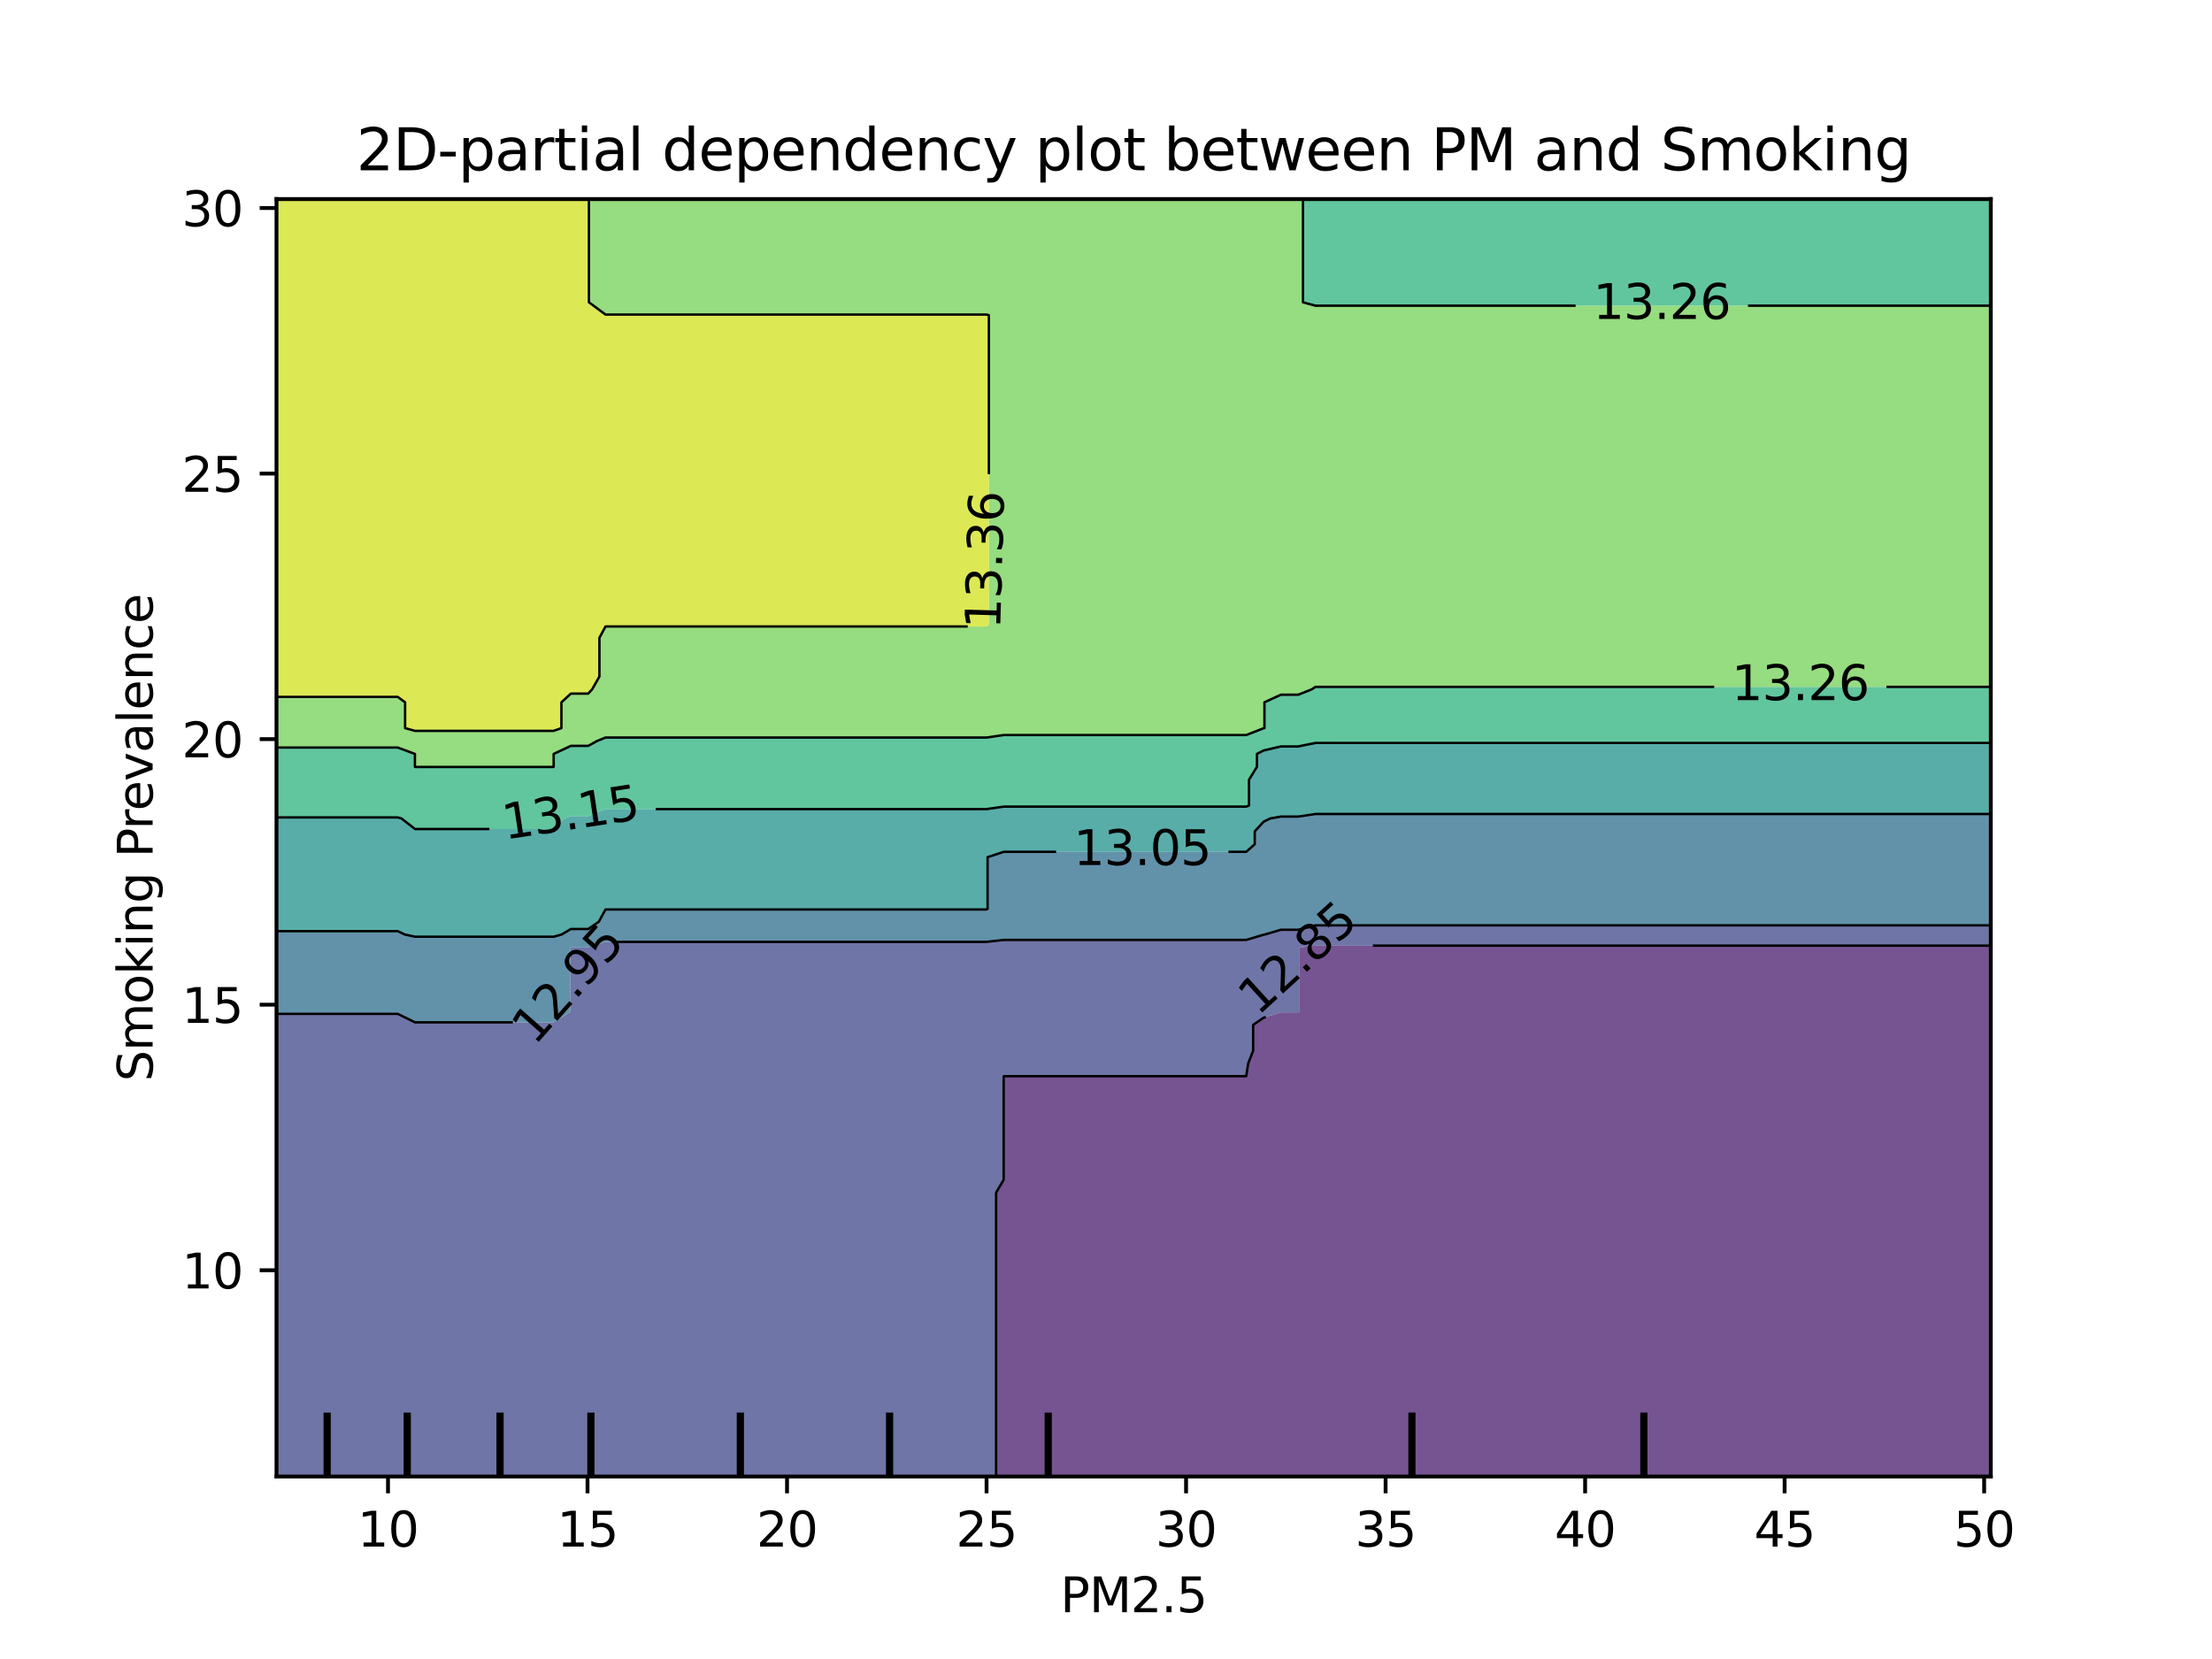 <?xml version="1.0" encoding="utf-8" standalone="no"?>
<!DOCTYPE svg PUBLIC "-//W3C//DTD SVG 1.1//EN"
  "http://www.w3.org/Graphics/SVG/1.1/DTD/svg11.dtd">
<svg xmlns:xlink="http://www.w3.org/1999/xlink" width="460.8pt" height="345.6pt" viewBox="0 0 460.8 345.6" xmlns="http://www.w3.org/2000/svg" version="1.1">
 <defs>
  <style type="text/css">*{stroke-linejoin: round; stroke-linecap: butt}</style>
 </defs>
 <g id="figure_1">
  <g id="patch_1">
   <path d="M 0 345.6 
L 460.8 345.6 
L 460.8 0 
L 0 0 
L 0 345.6 
z
" style="fill: none"/>
  </g>
  <g id="axes_1"/>
  <g id="axes_2">
   <g id="patch_2">
    <path d="M 57.6 307.584 
L 414.72 307.584 
L 414.72 41.472 
L 57.6 41.472 
L 57.6 307.584 
z
" style="fill: none"/>
   </g>
   <g id="PathCollection_1">
    <path d="M 209.105 307.584 
L 212.713 307.584 
L 216.32 307.584 
L 219.927 307.584 
L 223.535 307.584 
L 227.142 307.584 
L 230.749 307.584 
L 234.356 307.584 
L 237.964 307.584 
L 241.571 307.584 
L 245.178 307.584 
L 248.785 307.584 
L 252.393 307.584 
L 256 307.584 
L 259.607 307.584 
L 263.215 307.584 
L 266.822 307.584 
L 270.429 307.584 
L 274.036 307.584 
L 277.644 307.584 
L 281.251 307.584 
L 284.858 307.584 
L 288.465 307.584 
L 292.073 307.584 
L 295.68 307.584 
L 299.287 307.584 
L 302.895 307.584 
L 306.502 307.584 
L 310.109 307.584 
L 313.716 307.584 
L 317.324 307.584 
L 320.931 307.584 
L 324.538 307.584 
L 328.145 307.584 
L 331.753 307.584 
L 335.36 307.584 
L 338.967 307.584 
L 342.575 307.584 
L 346.182 307.584 
L 349.789 307.584 
L 353.396 307.584 
L 357.004 307.584 
L 360.611 307.584 
L 364.218 307.584 
L 367.825 307.584 
L 371.433 307.584 
L 375.04 307.584 
L 378.647 307.584 
L 382.255 307.584 
L 385.862 307.584 
L 389.469 307.584 
L 393.076 307.584 
L 396.684 307.584 
L 400.291 307.584 
L 403.898 307.584 
L 407.505 307.584 
L 411.113 307.584 
L 414.72 307.584 
L 414.72 304.896 
L 414.72 302.208 
L 414.72 299.52 
L 414.72 296.832 
L 414.72 294.144 
L 414.72 291.456 
L 414.72 288.768 
L 414.72 286.08 
L 414.72 283.392 
L 414.72 280.704 
L 414.72 278.016 
L 414.72 275.328 
L 414.72 272.64 
L 414.72 269.952 
L 414.72 267.264 
L 414.72 264.576 
L 414.72 261.888 
L 414.72 259.2 
L 414.72 256.512 
L 414.72 253.824 
L 414.72 251.136 
L 414.72 248.448 
L 414.72 245.76 
L 414.72 243.072 
L 414.72 240.384 
L 414.72 237.696 
L 414.72 235.008 
L 414.72 232.32 
L 414.72 229.632 
L 414.72 226.944 
L 414.72 224.256 
L 414.72 221.568 
L 414.72 218.88 
L 414.72 216.192 
L 414.72 213.504 
L 414.72 210.816 
L 414.72 208.128 
L 414.72 205.44 
L 414.72 202.752 
L 414.72 200.064 
L 414.72 197.376 
L 414.72 196.993 
L 411.113 196.993 
L 407.505 196.993 
L 403.898 196.993 
L 400.291 196.993 
L 396.684 196.993 
L 393.076 196.993 
L 389.469 196.993 
L 385.862 196.993 
L 382.255 196.993 
L 378.647 196.993 
L 375.04 196.993 
L 371.433 196.993 
L 367.825 196.993 
L 364.218 196.993 
L 360.611 196.993 
L 357.004 196.993 
L 353.396 196.993 
L 349.789 196.993 
L 346.182 196.993 
L 342.575 196.993 
L 338.967 196.993 
L 335.36 196.993 
L 331.753 196.993 
L 328.145 196.993 
L 324.538 196.993 
L 320.931 196.993 
L 317.324 196.993 
L 313.716 196.993 
L 310.109 196.993 
L 306.502 196.993 
L 302.895 196.993 
L 299.287 196.993 
L 295.68 196.993 
L 292.073 196.993 
L 288.465 196.993 
L 284.858 196.993 
L 281.251 196.993 
L 277.644 196.993 
L 274.036 196.993 
L 270.746 197.376 
L 270.746 200.064 
L 270.746 202.752 
L 270.746 205.44 
L 270.746 208.128 
L 270.746 210.816 
L 270.429 210.9 
L 266.822 210.9 
L 263.215 212.021 
L 261.055 213.504 
L 261.055 216.192 
L 261.055 218.88 
L 260.015 221.568 
L 259.607 224.192 
L 256 224.192 
L 252.393 224.192 
L 248.785 224.192 
L 245.178 224.192 
L 241.571 224.192 
L 237.964 224.192 
L 234.356 224.192 
L 230.749 224.192 
L 227.142 224.192 
L 223.535 224.192 
L 219.927 224.192 
L 216.32 224.192 
L 212.713 224.192 
L 209.105 224.192 
L 209.079 224.256 
L 209.079 226.944 
L 209.079 229.632 
L 209.079 232.32 
L 209.079 235.008 
L 209.079 237.696 
L 209.079 240.384 
L 209.079 243.072 
L 209.079 245.76 
L 207.507 248.448 
L 207.507 251.136 
L 207.507 253.824 
L 207.507 256.512 
L 207.507 259.2 
L 207.507 261.888 
L 207.507 264.576 
L 207.507 267.264 
L 207.507 269.952 
L 207.507 272.64 
L 207.507 275.328 
L 207.507 278.016 
L 207.507 280.704 
L 207.507 283.392 
L 207.507 286.08 
L 207.507 288.768 
L 207.507 291.456 
L 207.507 294.144 
L 207.507 296.832 
L 207.507 299.52 
L 207.507 302.208 
L 207.507 304.896 
L 207.507 307.584 
z
" clip-path="url(#p183274ccb0)" style="fill: #481b6d; fill-opacity: 0.75"/>
   </g>
   <g id="PathCollection_2">
    <path d="M 61.207 307.584 
L 64.815 307.584 
L 68.422 307.584 
L 72.029 307.584 
L 75.636 307.584 
L 79.244 307.584 
L 82.851 307.584 
L 86.458 307.584 
L 90.065 307.584 
L 93.673 307.584 
L 97.28 307.584 
L 100.887 307.584 
L 104.495 307.584 
L 108.102 307.584 
L 111.709 307.584 
L 115.316 307.584 
L 118.924 307.584 
L 122.531 307.584 
L 126.138 307.584 
L 129.745 307.584 
L 133.353 307.584 
L 136.96 307.584 
L 140.567 307.584 
L 144.175 307.584 
L 147.782 307.584 
L 151.389 307.584 
L 154.996 307.584 
L 158.604 307.584 
L 162.211 307.584 
L 165.818 307.584 
L 169.425 307.584 
L 173.033 307.584 
L 176.64 307.584 
L 180.247 307.584 
L 183.855 307.584 
L 187.462 307.584 
L 191.069 307.584 
L 194.676 307.584 
L 198.284 307.584 
L 201.891 307.584 
L 205.498 307.584 
L 207.507 307.584 
L 207.507 304.896 
L 207.507 302.208 
L 207.507 299.52 
L 207.507 296.832 
L 207.507 294.144 
L 207.507 291.456 
L 207.507 288.768 
L 207.507 286.08 
L 207.507 283.392 
L 207.507 280.704 
L 207.507 278.016 
L 207.507 275.328 
L 207.507 272.64 
L 207.507 269.952 
L 207.507 267.264 
L 207.507 264.576 
L 207.507 261.888 
L 207.507 259.2 
L 207.507 256.512 
L 207.507 253.824 
L 207.507 251.136 
L 207.507 248.448 
L 209.079 245.76 
L 209.079 243.072 
L 209.079 240.384 
L 209.079 237.696 
L 209.079 235.008 
L 209.079 232.32 
L 209.079 229.632 
L 209.079 226.944 
L 209.079 224.256 
L 209.105 224.192 
L 212.713 224.192 
L 216.32 224.192 
L 219.927 224.192 
L 223.535 224.192 
L 227.142 224.192 
L 230.749 224.192 
L 234.356 224.192 
L 237.964 224.192 
L 241.571 224.192 
L 245.178 224.192 
L 248.785 224.192 
L 252.393 224.192 
L 256 224.192 
L 259.607 224.192 
L 260.015 221.568 
L 261.055 218.88 
L 261.055 216.192 
L 261.055 213.504 
L 263.215 212.021 
L 266.822 210.9 
L 270.429 210.9 
L 270.746 210.816 
L 270.746 208.128 
L 270.746 205.44 
L 270.746 202.752 
L 270.746 200.064 
L 270.746 197.376 
L 274.036 196.993 
L 277.644 196.993 
L 281.251 196.993 
L 284.858 196.993 
L 288.465 196.993 
L 292.073 196.993 
L 295.68 196.993 
L 299.287 196.993 
L 302.895 196.993 
L 306.502 196.993 
L 310.109 196.993 
L 313.716 196.993 
L 317.324 196.993 
L 320.931 196.993 
L 324.538 196.993 
L 328.145 196.993 
L 331.753 196.993 
L 335.36 196.993 
L 338.967 196.993 
L 342.575 196.993 
L 346.182 196.993 
L 349.789 196.993 
L 353.396 196.993 
L 357.004 196.993 
L 360.611 196.993 
L 364.218 196.993 
L 367.825 196.993 
L 371.433 196.993 
L 375.04 196.993 
L 378.647 196.993 
L 382.255 196.993 
L 385.862 196.993 
L 389.469 196.993 
L 393.076 196.993 
L 396.684 196.993 
L 400.291 196.993 
L 403.898 196.993 
L 407.505 196.993 
L 411.113 196.993 
L 414.72 196.993 
L 414.72 194.688 
L 414.72 192.764 
L 411.113 192.764 
L 407.505 192.764 
L 403.898 192.764 
L 400.291 192.764 
L 396.684 192.764 
L 393.076 192.764 
L 389.469 192.764 
L 385.862 192.764 
L 382.255 192.764 
L 378.647 192.764 
L 375.04 192.764 
L 371.433 192.764 
L 367.825 192.764 
L 364.218 192.764 
L 360.611 192.764 
L 357.004 192.764 
L 353.396 192.764 
L 349.789 192.764 
L 346.182 192.764 
L 342.575 192.764 
L 338.967 192.764 
L 335.36 192.764 
L 331.753 192.764 
L 328.145 192.764 
L 324.538 192.764 
L 320.931 192.764 
L 317.324 192.764 
L 313.716 192.764 
L 310.109 192.764 
L 306.502 192.764 
L 302.895 192.764 
L 299.287 192.764 
L 295.68 192.764 
L 292.073 192.764 
L 288.465 192.764 
L 284.858 192.764 
L 281.251 192.764 
L 277.644 192.764 
L 274.036 192.764 
L 270.429 193.684 
L 266.822 193.684 
L 263.446 194.688 
L 263.215 194.719 
L 259.607 195.802 
L 256 195.802 
L 252.393 195.802 
L 248.785 195.802 
L 245.178 195.802 
L 241.571 195.802 
L 237.964 195.802 
L 234.356 195.802 
L 230.749 195.802 
L 227.142 195.802 
L 223.535 195.802 
L 219.927 195.802 
L 216.32 195.802 
L 212.713 195.802 
L 209.105 195.802 
L 205.498 196.205 
L 201.891 196.205 
L 198.284 196.205 
L 194.676 196.205 
L 191.069 196.205 
L 187.462 196.205 
L 183.855 196.205 
L 180.247 196.205 
L 176.64 196.205 
L 173.033 196.205 
L 169.425 196.205 
L 165.818 196.205 
L 162.211 196.205 
L 158.604 196.205 
L 154.996 196.205 
L 151.389 196.205 
L 147.782 196.205 
L 144.175 196.205 
L 140.567 196.205 
L 136.96 196.205 
L 133.353 196.205 
L 129.745 196.205 
L 126.138 196.205 
L 122.531 197.344 
L 118.924 197.344 
L 118.806 197.376 
L 118.806 200.064 
L 118.806 202.752 
L 118.806 205.44 
L 118.806 208.128 
L 118.806 210.816 
L 115.316 212.973 
L 111.709 212.973 
L 108.102 212.973 
L 104.495 212.973 
L 100.887 212.973 
L 97.28 212.973 
L 93.673 212.973 
L 90.065 212.973 
L 86.458 212.973 
L 82.851 211.205 
L 79.244 211.205 
L 75.636 211.205 
L 72.029 211.205 
L 68.422 211.205 
L 64.815 211.205 
L 61.207 211.205 
L 57.6 211.205 
L 57.6 213.504 
L 57.6 216.192 
L 57.6 218.88 
L 57.6 221.568 
L 57.6 224.256 
L 57.6 226.944 
L 57.6 229.632 
L 57.6 232.32 
L 57.6 235.008 
L 57.6 237.696 
L 57.6 240.384 
L 57.6 243.072 
L 57.6 245.76 
L 57.6 248.448 
L 57.6 251.136 
L 57.6 253.824 
L 57.6 256.512 
L 57.6 259.2 
L 57.6 261.888 
L 57.6 264.576 
L 57.6 267.264 
L 57.6 269.952 
L 57.6 272.64 
L 57.6 275.328 
L 57.6 278.016 
L 57.6 280.704 
L 57.6 283.392 
L 57.6 286.08 
L 57.6 288.768 
L 57.6 291.456 
L 57.6 294.144 
L 57.6 296.832 
L 57.6 299.52 
L 57.6 302.208 
L 57.6 304.896 
L 57.6 307.584 
z
" clip-path="url(#p183274ccb0)" style="fill: #3f4788; fill-opacity: 0.75"/>
   </g>
   <g id="PathCollection_3">
    <path d="M 61.207 211.205 
L 64.815 211.205 
L 68.422 211.205 
L 72.029 211.205 
L 75.636 211.205 
L 79.244 211.205 
L 82.851 211.205 
L 86.458 212.973 
L 90.065 212.973 
L 93.673 212.973 
L 97.28 212.973 
L 100.887 212.973 
L 104.495 212.973 
L 108.102 212.973 
L 111.709 212.973 
L 115.316 212.973 
L 118.806 210.816 
L 118.806 208.128 
L 118.806 205.44 
L 118.806 202.752 
L 118.806 200.064 
L 118.806 197.376 
L 118.924 197.344 
L 122.531 197.344 
L 126.138 196.205 
L 129.745 196.205 
L 133.353 196.205 
L 136.96 196.205 
L 140.567 196.205 
L 144.175 196.205 
L 147.782 196.205 
L 151.389 196.205 
L 154.996 196.205 
L 158.604 196.205 
L 162.211 196.205 
L 165.818 196.205 
L 169.425 196.205 
L 173.033 196.205 
L 176.64 196.205 
L 180.247 196.205 
L 183.855 196.205 
L 187.462 196.205 
L 191.069 196.205 
L 194.676 196.205 
L 198.284 196.205 
L 201.891 196.205 
L 205.498 196.205 
L 209.105 195.802 
L 212.713 195.802 
L 216.32 195.802 
L 219.927 195.802 
L 223.535 195.802 
L 227.142 195.802 
L 230.749 195.802 
L 234.356 195.802 
L 237.964 195.802 
L 241.571 195.802 
L 245.178 195.802 
L 248.785 195.802 
L 252.393 195.802 
L 256 195.802 
L 259.607 195.802 
L 263.215 194.719 
L 263.446 194.688 
L 266.822 193.684 
L 270.429 193.684 
L 274.036 192.764 
L 277.644 192.764 
L 281.251 192.764 
L 284.858 192.764 
L 288.465 192.764 
L 292.073 192.764 
L 295.68 192.764 
L 299.287 192.764 
L 302.895 192.764 
L 306.502 192.764 
L 310.109 192.764 
L 313.716 192.764 
L 317.324 192.764 
L 320.931 192.764 
L 324.538 192.764 
L 328.145 192.764 
L 331.753 192.764 
L 335.36 192.764 
L 338.967 192.764 
L 342.575 192.764 
L 346.182 192.764 
L 349.789 192.764 
L 353.396 192.764 
L 357.004 192.764 
L 360.611 192.764 
L 364.218 192.764 
L 367.825 192.764 
L 371.433 192.764 
L 375.04 192.764 
L 378.647 192.764 
L 382.255 192.764 
L 385.862 192.764 
L 389.469 192.764 
L 393.076 192.764 
L 396.684 192.764 
L 400.291 192.764 
L 403.898 192.764 
L 407.505 192.764 
L 411.113 192.764 
L 414.72 192.764 
L 414.72 192 
L 414.72 189.312 
L 414.72 186.624 
L 414.72 183.936 
L 414.72 181.248 
L 414.72 178.56 
L 414.72 175.872 
L 414.72 173.184 
L 414.72 170.496 
L 414.72 169.57 
L 411.113 169.57 
L 407.505 169.57 
L 403.898 169.57 
L 400.291 169.57 
L 396.684 169.57 
L 393.076 169.57 
L 389.469 169.57 
L 385.862 169.57 
L 382.255 169.57 
L 378.647 169.57 
L 375.04 169.57 
L 371.433 169.57 
L 367.825 169.57 
L 364.218 169.57 
L 360.611 169.57 
L 357.004 169.57 
L 353.396 169.57 
L 349.789 169.57 
L 346.182 169.57 
L 342.575 169.57 
L 338.967 169.57 
L 335.36 169.57 
L 331.753 169.57 
L 328.145 169.57 
L 324.538 169.57 
L 320.931 169.57 
L 317.324 169.57 
L 313.716 169.57 
L 310.109 169.57 
L 306.502 169.57 
L 302.895 169.57 
L 299.287 169.57 
L 295.68 169.57 
L 292.073 169.57 
L 288.465 169.57 
L 284.858 169.57 
L 281.251 169.57 
L 277.644 169.57 
L 274.036 169.57 
L 270.429 170.111 
L 266.822 170.111 
L 264.623 170.496 
L 263.215 171.191 
L 261.387 173.184 
L 261.387 175.872 
L 259.607 177.448 
L 256 177.448 
L 252.393 177.448 
L 248.785 177.448 
L 245.178 177.448 
L 241.571 177.448 
L 237.964 177.448 
L 234.356 177.448 
L 230.749 177.448 
L 227.142 177.448 
L 223.535 177.448 
L 219.927 177.448 
L 216.32 177.448 
L 212.713 177.448 
L 209.105 177.448 
L 205.733 178.56 
L 205.733 181.248 
L 205.733 183.936 
L 205.733 186.624 
L 205.733 189.312 
L 205.498 189.463 
L 201.891 189.463 
L 198.284 189.463 
L 194.676 189.463 
L 191.069 189.463 
L 187.462 189.463 
L 183.855 189.463 
L 180.247 189.463 
L 176.64 189.463 
L 173.033 189.463 
L 169.425 189.463 
L 165.818 189.463 
L 162.211 189.463 
L 158.604 189.463 
L 154.996 189.463 
L 151.389 189.463 
L 147.782 189.463 
L 144.175 189.463 
L 140.567 189.463 
L 136.96 189.463 
L 133.353 189.463 
L 129.745 189.463 
L 126.138 189.463 
L 124.747 192 
L 122.531 193.533 
L 118.924 193.533 
L 116.972 194.688 
L 115.316 195.135 
L 111.709 195.135 
L 108.102 195.135 
L 104.495 195.135 
L 100.887 195.135 
L 97.28 195.135 
L 93.673 195.135 
L 90.065 195.135 
L 86.458 195.135 
L 84.37 194.688 
L 82.851 193.975 
L 79.244 193.975 
L 75.636 193.975 
L 72.029 193.975 
L 68.422 193.975 
L 64.815 193.975 
L 61.207 193.975 
L 57.6 193.975 
L 57.6 194.688 
L 57.6 197.376 
L 57.6 200.064 
L 57.6 202.752 
L 57.6 205.44 
L 57.6 208.128 
L 57.6 210.816 
L 57.6 211.205 
z
" clip-path="url(#p183274ccb0)" style="fill: #2e6e8e; fill-opacity: 0.75"/>
   </g>
   <g id="PathCollection_4">
    <path d="M 86.458 195.135 
L 90.065 195.135 
L 93.673 195.135 
L 97.28 195.135 
L 100.887 195.135 
L 104.495 195.135 
L 108.102 195.135 
L 111.709 195.135 
L 115.316 195.135 
L 116.972 194.688 
L 118.924 193.533 
L 122.531 193.533 
L 124.747 192 
L 126.138 189.463 
L 129.745 189.463 
L 133.353 189.463 
L 136.96 189.463 
L 140.567 189.463 
L 144.175 189.463 
L 147.782 189.463 
L 151.389 189.463 
L 154.996 189.463 
L 158.604 189.463 
L 162.211 189.463 
L 165.818 189.463 
L 169.425 189.463 
L 173.033 189.463 
L 176.64 189.463 
L 180.247 189.463 
L 183.855 189.463 
L 187.462 189.463 
L 191.069 189.463 
L 194.676 189.463 
L 198.284 189.463 
L 201.891 189.463 
L 205.498 189.463 
L 205.733 189.312 
L 205.733 186.624 
L 205.733 183.936 
L 205.733 181.248 
L 205.733 178.56 
L 209.105 177.448 
L 212.713 177.448 
L 216.32 177.448 
L 219.927 177.448 
L 223.535 177.448 
L 227.142 177.448 
L 230.749 177.448 
L 234.356 177.448 
L 237.964 177.448 
L 241.571 177.448 
L 245.178 177.448 
L 248.785 177.448 
L 252.393 177.448 
L 256 177.448 
L 259.607 177.448 
L 261.387 175.872 
L 261.387 173.184 
L 263.215 171.191 
L 264.623 170.496 
L 266.822 170.111 
L 270.429 170.111 
L 274.036 169.57 
L 277.644 169.57 
L 281.251 169.57 
L 284.858 169.57 
L 288.465 169.57 
L 292.073 169.57 
L 295.68 169.57 
L 299.287 169.57 
L 302.895 169.57 
L 306.502 169.57 
L 310.109 169.57 
L 313.716 169.57 
L 317.324 169.57 
L 320.931 169.57 
L 324.538 169.57 
L 328.145 169.57 
L 331.753 169.57 
L 335.36 169.57 
L 338.967 169.57 
L 342.575 169.57 
L 346.182 169.57 
L 349.789 169.57 
L 353.396 169.57 
L 357.004 169.57 
L 360.611 169.57 
L 364.218 169.57 
L 367.825 169.57 
L 371.433 169.57 
L 375.04 169.57 
L 378.647 169.57 
L 382.255 169.57 
L 385.862 169.57 
L 389.469 169.57 
L 393.076 169.57 
L 396.684 169.57 
L 400.291 169.57 
L 403.898 169.57 
L 407.505 169.57 
L 411.113 169.57 
L 414.72 169.57 
L 414.72 167.808 
L 414.72 165.12 
L 414.72 162.432 
L 414.72 159.744 
L 414.72 157.056 
L 414.72 154.768 
L 411.113 154.768 
L 407.505 154.768 
L 403.898 154.768 
L 400.291 154.768 
L 396.684 154.768 
L 393.076 154.768 
L 389.469 154.768 
L 385.862 154.768 
L 382.255 154.768 
L 378.647 154.768 
L 375.04 154.768 
L 371.433 154.768 
L 367.825 154.768 
L 364.218 154.768 
L 360.611 154.768 
L 357.004 154.768 
L 353.396 154.768 
L 349.789 154.768 
L 346.182 154.768 
L 342.575 154.768 
L 338.967 154.768 
L 335.36 154.768 
L 331.753 154.768 
L 328.145 154.768 
L 324.538 154.768 
L 320.931 154.768 
L 317.324 154.768 
L 313.716 154.768 
L 310.109 154.768 
L 306.502 154.768 
L 302.895 154.768 
L 299.287 154.768 
L 295.68 154.768 
L 292.073 154.768 
L 288.465 154.768 
L 284.858 154.768 
L 281.251 154.768 
L 277.644 154.768 
L 274.036 154.768 
L 270.429 155.495 
L 266.822 155.495 
L 263.215 156.344 
L 261.846 157.056 
L 261.846 159.744 
L 260.191 162.432 
L 260.191 165.12 
L 260.191 167.808 
L 259.607 168.034 
L 256 168.034 
L 252.393 168.034 
L 248.785 168.034 
L 245.178 168.034 
L 241.571 168.034 
L 237.964 168.034 
L 234.356 168.034 
L 230.749 168.034 
L 227.142 168.034 
L 223.535 168.034 
L 219.927 168.034 
L 216.32 168.034 
L 212.713 168.034 
L 209.105 168.034 
L 205.498 168.553 
L 201.891 168.553 
L 198.284 168.553 
L 194.676 168.553 
L 191.069 168.553 
L 187.462 168.553 
L 183.855 168.553 
L 180.247 168.553 
L 176.64 168.553 
L 173.033 168.553 
L 169.425 168.553 
L 165.818 168.553 
L 162.211 168.553 
L 158.604 168.553 
L 154.996 168.553 
L 151.389 168.553 
L 147.782 168.553 
L 144.175 168.553 
L 140.567 168.553 
L 136.96 168.553 
L 133.353 168.553 
L 129.745 168.553 
L 126.138 168.553 
L 122.531 170.022 
L 118.924 170.022 
L 117.564 170.496 
L 115.316 172.703 
L 111.709 172.703 
L 108.102 172.703 
L 104.495 172.703 
L 100.887 172.703 
L 97.28 172.703 
L 93.673 172.703 
L 90.065 172.703 
L 86.458 172.703 
L 83.624 170.496 
L 82.851 170.283 
L 79.244 170.283 
L 75.636 170.283 
L 72.029 170.283 
L 68.422 170.283 
L 64.815 170.283 
L 61.207 170.283 
L 57.6 170.283 
L 57.6 170.496 
L 57.6 173.184 
L 57.6 175.872 
L 57.6 178.56 
L 57.6 181.248 
L 57.6 183.936 
L 57.6 186.624 
L 57.6 189.312 
L 57.6 192 
L 57.6 193.975 
L 61.207 193.975 
L 64.815 193.975 
L 68.422 193.975 
L 72.029 193.975 
L 75.636 193.975 
L 79.244 193.975 
L 82.851 193.975 
L 84.37 194.688 
z
" clip-path="url(#p183274ccb0)" style="fill: #21918c; fill-opacity: 0.75"/>
   </g>
   <g id="PathCollection_5">
    <path d="M 86.458 172.703 
L 90.065 172.703 
L 93.673 172.703 
L 97.28 172.703 
L 100.887 172.703 
L 104.495 172.703 
L 108.102 172.703 
L 111.709 172.703 
L 115.316 172.703 
L 117.564 170.496 
L 118.924 170.022 
L 122.531 170.022 
L 126.138 168.553 
L 129.745 168.553 
L 133.353 168.553 
L 136.96 168.553 
L 140.567 168.553 
L 144.175 168.553 
L 147.782 168.553 
L 151.389 168.553 
L 154.996 168.553 
L 158.604 168.553 
L 162.211 168.553 
L 165.818 168.553 
L 169.425 168.553 
L 173.033 168.553 
L 176.64 168.553 
L 180.247 168.553 
L 183.855 168.553 
L 187.462 168.553 
L 191.069 168.553 
L 194.676 168.553 
L 198.284 168.553 
L 201.891 168.553 
L 205.498 168.553 
L 209.105 168.034 
L 212.713 168.034 
L 216.32 168.034 
L 219.927 168.034 
L 223.535 168.034 
L 227.142 168.034 
L 230.749 168.034 
L 234.356 168.034 
L 237.964 168.034 
L 241.571 168.034 
L 245.178 168.034 
L 248.785 168.034 
L 252.393 168.034 
L 256 168.034 
L 259.607 168.034 
L 260.191 167.808 
L 260.191 165.12 
L 260.191 162.432 
L 261.846 159.744 
L 261.846 157.056 
L 263.215 156.344 
L 266.822 155.495 
L 270.429 155.495 
L 274.036 154.768 
L 277.644 154.768 
L 281.251 154.768 
L 284.858 154.768 
L 288.465 154.768 
L 292.073 154.768 
L 295.68 154.768 
L 299.287 154.768 
L 302.895 154.768 
L 306.502 154.768 
L 310.109 154.768 
L 313.716 154.768 
L 317.324 154.768 
L 320.931 154.768 
L 324.538 154.768 
L 328.145 154.768 
L 331.753 154.768 
L 335.36 154.768 
L 338.967 154.768 
L 342.575 154.768 
L 346.182 154.768 
L 349.789 154.768 
L 353.396 154.768 
L 357.004 154.768 
L 360.611 154.768 
L 364.218 154.768 
L 367.825 154.768 
L 371.433 154.768 
L 375.04 154.768 
L 378.647 154.768 
L 382.255 154.768 
L 385.862 154.768 
L 389.469 154.768 
L 393.076 154.768 
L 396.684 154.768 
L 400.291 154.768 
L 403.898 154.768 
L 407.505 154.768 
L 411.113 154.768 
L 414.72 154.768 
L 414.72 154.368 
L 414.72 151.68 
L 414.72 148.992 
L 414.72 146.304 
L 414.72 143.616 
L 414.72 143.091 
L 411.113 143.091 
L 407.505 143.091 
L 403.898 143.091 
L 400.291 143.091 
L 396.684 143.091 
L 393.076 143.091 
L 389.469 143.091 
L 385.862 143.091 
L 382.255 143.091 
L 378.647 143.091 
L 375.04 143.091 
L 371.433 143.091 
L 367.825 143.091 
L 364.218 143.091 
L 360.611 143.091 
L 357.004 143.091 
L 353.396 143.091 
L 349.789 143.091 
L 346.182 143.091 
L 342.575 143.091 
L 338.967 143.091 
L 335.36 143.091 
L 331.753 143.091 
L 328.145 143.091 
L 324.538 143.091 
L 320.931 143.091 
L 317.324 143.091 
L 313.716 143.091 
L 310.109 143.091 
L 306.502 143.091 
L 302.895 143.091 
L 299.287 143.091 
L 295.68 143.091 
L 292.073 143.091 
L 288.465 143.091 
L 284.858 143.091 
L 281.251 143.091 
L 277.644 143.091 
L 274.036 143.091 
L 273.226 143.616 
L 270.429 144.724 
L 266.822 144.724 
L 263.409 146.304 
L 263.409 148.992 
L 263.409 151.68 
L 263.215 151.714 
L 259.607 153.12 
L 256 153.12 
L 252.393 153.12 
L 248.785 153.12 
L 245.178 153.12 
L 241.571 153.12 
L 237.964 153.12 
L 234.356 153.12 
L 230.749 153.12 
L 227.142 153.12 
L 223.535 153.12 
L 219.927 153.12 
L 216.32 153.12 
L 212.713 153.12 
L 209.105 153.12 
L 205.498 153.644 
L 201.891 153.644 
L 198.284 153.644 
L 194.676 153.644 
L 191.069 153.644 
L 187.462 153.644 
L 183.855 153.644 
L 180.247 153.644 
L 176.64 153.644 
L 173.033 153.644 
L 169.425 153.644 
L 165.818 153.644 
L 162.211 153.644 
L 158.604 153.644 
L 154.996 153.644 
L 151.389 153.644 
L 147.782 153.644 
L 144.175 153.644 
L 140.567 153.644 
L 136.96 153.644 
L 133.353 153.644 
L 129.745 153.644 
L 126.138 153.644 
L 124.373 154.368 
L 122.531 155.376 
L 118.924 155.376 
L 115.336 157.056 
L 115.336 159.744 
L 115.316 159.773 
L 111.709 159.773 
L 108.102 159.773 
L 104.495 159.773 
L 100.887 159.773 
L 97.28 159.773 
L 93.673 159.773 
L 90.065 159.773 
L 86.458 159.773 
L 86.433 159.744 
L 86.433 157.056 
L 82.851 155.726 
L 79.244 155.726 
L 75.636 155.726 
L 72.029 155.726 
L 68.422 155.726 
L 64.815 155.726 
L 61.207 155.726 
L 57.6 155.726 
L 57.6 157.056 
L 57.6 159.744 
L 57.6 162.432 
L 57.6 165.12 
L 57.6 167.808 
L 57.6 170.283 
L 61.207 170.283 
L 64.815 170.283 
L 68.422 170.283 
L 72.029 170.283 
L 75.636 170.283 
L 79.244 170.283 
L 82.851 170.283 
L 83.624 170.496 
z
" clip-path="url(#p183274ccb0)" style="fill: #2db27d; fill-opacity: 0.75"/>
    <path d="M 274.036 63.684 
L 277.644 63.684 
L 281.251 63.684 
L 284.858 63.684 
L 288.465 63.684 
L 292.073 63.684 
L 295.68 63.684 
L 299.287 63.684 
L 302.895 63.684 
L 306.502 63.684 
L 310.109 63.684 
L 313.716 63.684 
L 317.324 63.684 
L 320.931 63.684 
L 324.538 63.684 
L 328.145 63.684 
L 331.753 63.684 
L 335.36 63.684 
L 338.967 63.684 
L 342.575 63.684 
L 346.182 63.684 
L 349.789 63.684 
L 353.396 63.684 
L 357.004 63.684 
L 360.611 63.684 
L 364.218 63.684 
L 367.825 63.684 
L 371.433 63.684 
L 375.04 63.684 
L 378.647 63.684 
L 382.255 63.684 
L 385.862 63.684 
L 389.469 63.684 
L 393.076 63.684 
L 396.684 63.684 
L 400.291 63.684 
L 403.898 63.684 
L 407.505 63.684 
L 411.113 63.684 
L 414.72 63.684 
L 414.72 62.976 
L 414.72 60.288 
L 414.72 57.6 
L 414.72 54.912 
L 414.72 52.224 
L 414.72 49.536 
L 414.72 46.848 
L 414.72 44.16 
L 414.72 41.472 
L 411.113 41.472 
L 407.505 41.472 
L 403.898 41.472 
L 400.291 41.472 
L 396.684 41.472 
L 393.076 41.472 
L 389.469 41.472 
L 385.862 41.472 
L 382.255 41.472 
L 378.647 41.472 
L 375.04 41.472 
L 371.433 41.472 
L 367.825 41.472 
L 364.218 41.472 
L 360.611 41.472 
L 357.004 41.472 
L 353.396 41.472 
L 349.789 41.472 
L 346.182 41.472 
L 342.575 41.472 
L 338.967 41.472 
L 335.36 41.472 
L 331.753 41.472 
L 328.145 41.472 
L 324.538 41.472 
L 320.931 41.472 
L 317.324 41.472 
L 313.716 41.472 
L 310.109 41.472 
L 306.502 41.472 
L 302.895 41.472 
L 299.287 41.472 
L 295.68 41.472 
L 292.073 41.472 
L 288.465 41.472 
L 284.858 41.472 
L 281.251 41.472 
L 277.644 41.472 
L 274.036 41.472 
L 271.437 41.472 
L 271.437 44.16 
L 271.437 46.848 
L 271.437 49.536 
L 271.437 52.224 
L 271.437 54.912 
L 271.437 57.6 
L 271.437 60.288 
L 271.437 62.976 
z
" clip-path="url(#p183274ccb0)" style="fill: #2db27d; fill-opacity: 0.75"/>
   </g>
   <g id="PathCollection_6">
    <path d="M 86.458 159.773 
L 90.065 159.773 
L 93.673 159.773 
L 97.28 159.773 
L 100.887 159.773 
L 104.495 159.773 
L 108.102 159.773 
L 111.709 159.773 
L 115.316 159.773 
L 115.336 159.744 
L 115.336 157.056 
L 118.924 155.376 
L 122.531 155.376 
L 124.373 154.368 
L 126.138 153.644 
L 129.745 153.644 
L 133.353 153.644 
L 136.96 153.644 
L 140.567 153.644 
L 144.175 153.644 
L 147.782 153.644 
L 151.389 153.644 
L 154.996 153.644 
L 158.604 153.644 
L 162.211 153.644 
L 165.818 153.644 
L 169.425 153.644 
L 173.033 153.644 
L 176.64 153.644 
L 180.247 153.644 
L 183.855 153.644 
L 187.462 153.644 
L 191.069 153.644 
L 194.676 153.644 
L 198.284 153.644 
L 201.891 153.644 
L 205.498 153.644 
L 209.105 153.12 
L 212.713 153.12 
L 216.32 153.12 
L 219.927 153.12 
L 223.535 153.12 
L 227.142 153.12 
L 230.749 153.12 
L 234.356 153.12 
L 237.964 153.12 
L 241.571 153.12 
L 245.178 153.12 
L 248.785 153.12 
L 252.393 153.12 
L 256 153.12 
L 259.607 153.12 
L 263.215 151.714 
L 263.409 151.68 
L 263.409 148.992 
L 263.409 146.304 
L 266.822 144.724 
L 270.429 144.724 
L 273.226 143.616 
L 274.036 143.091 
L 277.644 143.091 
L 281.251 143.091 
L 284.858 143.091 
L 288.465 143.091 
L 292.073 143.091 
L 295.68 143.091 
L 299.287 143.091 
L 302.895 143.091 
L 306.502 143.091 
L 310.109 143.091 
L 313.716 143.091 
L 317.324 143.091 
L 320.931 143.091 
L 324.538 143.091 
L 328.145 143.091 
L 331.753 143.091 
L 335.36 143.091 
L 338.967 143.091 
L 342.575 143.091 
L 346.182 143.091 
L 349.789 143.091 
L 353.396 143.091 
L 357.004 143.091 
L 360.611 143.091 
L 364.218 143.091 
L 367.825 143.091 
L 371.433 143.091 
L 375.04 143.091 
L 378.647 143.091 
L 382.255 143.091 
L 385.862 143.091 
L 389.469 143.091 
L 393.076 143.091 
L 396.684 143.091 
L 400.291 143.091 
L 403.898 143.091 
L 407.505 143.091 
L 411.113 143.091 
L 414.72 143.091 
L 414.72 140.928 
L 414.72 138.24 
L 414.72 135.552 
L 414.72 132.864 
L 414.72 130.176 
L 414.72 127.488 
L 414.72 124.8 
L 414.72 122.112 
L 414.72 119.424 
L 414.72 116.736 
L 414.72 114.048 
L 414.72 111.36 
L 414.72 108.672 
L 414.72 105.984 
L 414.72 103.296 
L 414.72 100.608 
L 414.72 97.92 
L 414.72 95.232 
L 414.72 92.544 
L 414.72 89.856 
L 414.72 87.168 
L 414.72 84.48 
L 414.72 81.792 
L 414.72 79.104 
L 414.72 76.416 
L 414.72 73.728 
L 414.72 71.04 
L 414.72 68.352 
L 414.72 65.664 
L 414.72 63.684 
L 411.113 63.684 
L 407.505 63.684 
L 403.898 63.684 
L 400.291 63.684 
L 396.684 63.684 
L 393.076 63.684 
L 389.469 63.684 
L 385.862 63.684 
L 382.255 63.684 
L 378.647 63.684 
L 375.04 63.684 
L 371.433 63.684 
L 367.825 63.684 
L 364.218 63.684 
L 360.611 63.684 
L 357.004 63.684 
L 353.396 63.684 
L 349.789 63.684 
L 346.182 63.684 
L 342.575 63.684 
L 338.967 63.684 
L 335.36 63.684 
L 331.753 63.684 
L 328.145 63.684 
L 324.538 63.684 
L 320.931 63.684 
L 317.324 63.684 
L 313.716 63.684 
L 310.109 63.684 
L 306.502 63.684 
L 302.895 63.684 
L 299.287 63.684 
L 295.68 63.684 
L 292.073 63.684 
L 288.465 63.684 
L 284.858 63.684 
L 281.251 63.684 
L 277.644 63.684 
L 274.036 63.684 
L 271.437 62.976 
L 271.437 60.288 
L 271.437 57.6 
L 271.437 54.912 
L 271.437 52.224 
L 271.437 49.536 
L 271.437 46.848 
L 271.437 44.16 
L 271.437 41.472 
L 270.429 41.472 
L 266.822 41.472 
L 263.215 41.472 
L 259.607 41.472 
L 256 41.472 
L 252.393 41.472 
L 248.785 41.472 
L 245.178 41.472 
L 241.571 41.472 
L 237.964 41.472 
L 234.356 41.472 
L 230.749 41.472 
L 227.142 41.472 
L 223.535 41.472 
L 219.927 41.472 
L 216.32 41.472 
L 212.713 41.472 
L 209.105 41.472 
L 205.498 41.472 
L 201.891 41.472 
L 198.284 41.472 
L 194.676 41.472 
L 191.069 41.472 
L 187.462 41.472 
L 183.855 41.472 
L 180.247 41.472 
L 176.64 41.472 
L 173.033 41.472 
L 169.425 41.472 
L 165.818 41.472 
L 162.211 41.472 
L 158.604 41.472 
L 154.996 41.472 
L 151.389 41.472 
L 147.782 41.472 
L 144.175 41.472 
L 140.567 41.472 
L 136.96 41.472 
L 133.353 41.472 
L 129.745 41.472 
L 126.138 41.472 
L 122.685 41.472 
L 122.685 44.16 
L 122.685 46.848 
L 122.685 49.536 
L 122.685 52.224 
L 122.685 54.912 
L 122.685 57.6 
L 122.685 60.288 
L 122.685 62.976 
L 126.138 65.532 
L 129.745 65.532 
L 133.353 65.532 
L 136.96 65.532 
L 140.567 65.532 
L 144.175 65.532 
L 147.782 65.532 
L 151.389 65.532 
L 154.996 65.532 
L 158.604 65.532 
L 162.211 65.532 
L 165.818 65.532 
L 169.425 65.532 
L 173.033 65.532 
L 176.64 65.532 
L 180.247 65.532 
L 183.855 65.532 
L 187.462 65.532 
L 191.069 65.532 
L 194.676 65.532 
L 198.284 65.532 
L 201.891 65.532 
L 205.498 65.532 
L 206.003 65.664 
L 206.003 68.352 
L 206.003 71.04 
L 206.003 73.728 
L 206.003 76.416 
L 206.003 79.104 
L 206.003 81.792 
L 206.003 84.48 
L 206.003 87.168 
L 206.003 89.856 
L 206.003 92.544 
L 206.003 95.232 
L 206.003 97.92 
L 206.003 100.608 
L 206.003 103.296 
L 206.003 105.984 
L 206.003 108.672 
L 206.003 111.36 
L 206.003 114.048 
L 206.003 116.736 
L 206.003 119.424 
L 206.003 122.112 
L 206.003 124.8 
L 206.003 127.488 
L 206.003 130.176 
L 205.498 130.507 
L 201.891 130.507 
L 198.284 130.507 
L 194.676 130.507 
L 191.069 130.507 
L 187.462 130.507 
L 183.855 130.507 
L 180.247 130.507 
L 176.64 130.507 
L 173.033 130.507 
L 169.425 130.507 
L 165.818 130.507 
L 162.211 130.507 
L 158.604 130.507 
L 154.996 130.507 
L 151.389 130.507 
L 147.782 130.507 
L 144.175 130.507 
L 140.567 130.507 
L 136.96 130.507 
L 133.353 130.507 
L 129.745 130.507 
L 126.138 130.507 
L 124.87 132.864 
L 124.87 135.552 
L 124.87 138.24 
L 124.87 140.928 
L 123.344 143.616 
L 122.531 144.491 
L 118.924 144.491 
L 116.954 146.304 
L 116.954 148.992 
L 116.954 151.68 
L 115.316 152.255 
L 111.709 152.255 
L 108.102 152.255 
L 104.495 152.255 
L 100.887 152.255 
L 97.28 152.255 
L 93.673 152.255 
L 90.065 152.255 
L 86.458 152.255 
L 84.393 151.68 
L 84.393 148.992 
L 84.393 146.304 
L 82.851 145.178 
L 79.244 145.178 
L 75.636 145.178 
L 72.029 145.178 
L 68.422 145.178 
L 64.815 145.178 
L 61.207 145.178 
L 57.6 145.178 
L 57.6 146.304 
L 57.6 148.992 
L 57.6 151.68 
L 57.6 154.368 
L 57.6 155.726 
L 61.207 155.726 
L 64.815 155.726 
L 68.422 155.726 
L 72.029 155.726 
L 75.636 155.726 
L 79.244 155.726 
L 82.851 155.726 
L 86.433 157.056 
L 86.433 159.744 
z
" clip-path="url(#p183274ccb0)" style="fill: #73d056; fill-opacity: 0.75"/>
   </g>
   <g id="PathCollection_7">
    <path d="M 86.458 152.255 
L 90.065 152.255 
L 93.673 152.255 
L 97.28 152.255 
L 100.887 152.255 
L 104.495 152.255 
L 108.102 152.255 
L 111.709 152.255 
L 115.316 152.255 
L 116.954 151.68 
L 116.954 148.992 
L 116.954 146.304 
L 118.924 144.491 
L 122.531 144.491 
L 123.344 143.616 
L 124.87 140.928 
L 124.87 138.24 
L 124.87 135.552 
L 124.87 132.864 
L 126.138 130.507 
L 129.745 130.507 
L 133.353 130.507 
L 136.96 130.507 
L 140.567 130.507 
L 144.175 130.507 
L 147.782 130.507 
L 151.389 130.507 
L 154.996 130.507 
L 158.604 130.507 
L 162.211 130.507 
L 165.818 130.507 
L 169.425 130.507 
L 173.033 130.507 
L 176.64 130.507 
L 180.247 130.507 
L 183.855 130.507 
L 187.462 130.507 
L 191.069 130.507 
L 194.676 130.507 
L 198.284 130.507 
L 201.891 130.507 
L 205.498 130.507 
L 206.003 130.176 
L 206.003 127.488 
L 206.003 124.8 
L 206.003 122.112 
L 206.003 119.424 
L 206.003 116.736 
L 206.003 114.048 
L 206.003 111.36 
L 206.003 108.672 
L 206.003 105.984 
L 206.003 103.296 
L 206.003 100.608 
L 206.003 97.92 
L 206.003 95.232 
L 206.003 92.544 
L 206.003 89.856 
L 206.003 87.168 
L 206.003 84.48 
L 206.003 81.792 
L 206.003 79.104 
L 206.003 76.416 
L 206.003 73.728 
L 206.003 71.04 
L 206.003 68.352 
L 206.003 65.664 
L 205.498 65.532 
L 201.891 65.532 
L 198.284 65.532 
L 194.676 65.532 
L 191.069 65.532 
L 187.462 65.532 
L 183.855 65.532 
L 180.247 65.532 
L 176.64 65.532 
L 173.033 65.532 
L 169.425 65.532 
L 165.818 65.532 
L 162.211 65.532 
L 158.604 65.532 
L 154.996 65.532 
L 151.389 65.532 
L 147.782 65.532 
L 144.175 65.532 
L 140.567 65.532 
L 136.96 65.532 
L 133.353 65.532 
L 129.745 65.532 
L 126.138 65.532 
L 122.685 62.976 
L 122.685 60.288 
L 122.685 57.6 
L 122.685 54.912 
L 122.685 52.224 
L 122.685 49.536 
L 122.685 46.848 
L 122.685 44.16 
L 122.685 41.472 
L 122.531 41.472 
L 118.924 41.472 
L 115.316 41.472 
L 111.709 41.472 
L 108.102 41.472 
L 104.495 41.472 
L 100.887 41.472 
L 97.28 41.472 
L 93.673 41.472 
L 90.065 41.472 
L 86.458 41.472 
L 82.851 41.472 
L 79.244 41.472 
L 75.636 41.472 
L 72.029 41.472 
L 68.422 41.472 
L 64.815 41.472 
L 61.207 41.472 
L 57.6 41.472 
L 57.6 44.16 
L 57.6 46.848 
L 57.6 49.536 
L 57.6 52.224 
L 57.6 54.912 
L 57.6 57.6 
L 57.6 60.288 
L 57.6 62.976 
L 57.6 65.664 
L 57.6 68.352 
L 57.6 71.04 
L 57.6 73.728 
L 57.6 76.416 
L 57.6 79.104 
L 57.6 81.792 
L 57.6 84.48 
L 57.6 87.168 
L 57.6 89.856 
L 57.6 92.544 
L 57.6 95.232 
L 57.6 97.92 
L 57.6 100.608 
L 57.6 103.296 
L 57.6 105.984 
L 57.6 108.672 
L 57.6 111.36 
L 57.6 114.048 
L 57.6 116.736 
L 57.6 119.424 
L 57.6 122.112 
L 57.6 124.8 
L 57.6 127.488 
L 57.6 130.176 
L 57.6 132.864 
L 57.6 135.552 
L 57.6 138.24 
L 57.6 140.928 
L 57.6 143.616 
L 57.6 145.178 
L 61.207 145.178 
L 64.815 145.178 
L 68.422 145.178 
L 72.029 145.178 
L 75.636 145.178 
L 79.244 145.178 
L 82.851 145.178 
L 84.393 146.304 
L 84.393 148.992 
L 84.393 151.68 
z
" clip-path="url(#p183274ccb0)" style="fill: #d0e11c; fill-opacity: 0.75"/>
   </g>
   <g id="matplotlib.axis_1">
    <g id="xtick_1">
     <g id="line2d_1">
      <defs>
       <path id="mddd83754b9" d="M 0 0 
L 0 3.5 
" style="stroke: #000000; stroke-width: 0.8"/>
      </defs>
      <g>
       <use xlink:href="#mddd83754b9" x="80.829" y="307.584" style="stroke: #000000; stroke-width: 0.8"/>
      </g>
     </g>
     <g id="text_1">
      <!-- 10 -->
      <g transform="translate(74.466 322.182) scale(0.1 -0.1)">
       <defs>
        <path id="DejaVuSans-31" d="M 794 531 
L 1825 531 
L 1825 4091 
L 703 3866 
L 703 4441 
L 1819 4666 
L 2450 4666 
L 2450 531 
L 3481 531 
L 3481 0 
L 794 0 
L 794 531 
z
" transform="scale(0.016)"/>
        <path id="DejaVuSans-30" d="M 2034 4250 
Q 1547 4250 1301 3770 
Q 1056 3291 1056 2328 
Q 1056 1369 1301 889 
Q 1547 409 2034 409 
Q 2525 409 2770 889 
Q 3016 1369 3016 2328 
Q 3016 3291 2770 3770 
Q 2525 4250 2034 4250 
z
M 2034 4750 
Q 2819 4750 3233 4129 
Q 3647 3509 3647 2328 
Q 3647 1150 3233 529 
Q 2819 -91 2034 -91 
Q 1250 -91 836 529 
Q 422 1150 422 2328 
Q 422 3509 836 4129 
Q 1250 4750 2034 4750 
z
" transform="scale(0.016)"/>
       </defs>
       <use xlink:href="#DejaVuSans-31"/>
       <use xlink:href="#DejaVuSans-30" x="63.623"/>
      </g>
     </g>
    </g>
    <g id="xtick_2">
     <g id="line2d_2">
      <g>
       <use xlink:href="#mddd83754b9" x="122.392" y="307.584" style="stroke: #000000; stroke-width: 0.8"/>
      </g>
     </g>
     <g id="text_2">
      <!-- 15 -->
      <g transform="translate(116.029 322.182) scale(0.1 -0.1)">
       <defs>
        <path id="DejaVuSans-35" d="M 691 4666 
L 3169 4666 
L 3169 4134 
L 1269 4134 
L 1269 2991 
Q 1406 3038 1543 3061 
Q 1681 3084 1819 3084 
Q 2600 3084 3056 2656 
Q 3513 2228 3513 1497 
Q 3513 744 3044 326 
Q 2575 -91 1722 -91 
Q 1428 -91 1123 -41 
Q 819 9 494 109 
L 494 744 
Q 775 591 1075 516 
Q 1375 441 1709 441 
Q 2250 441 2565 725 
Q 2881 1009 2881 1497 
Q 2881 1984 2565 2268 
Q 2250 2553 1709 2553 
Q 1456 2553 1204 2497 
Q 953 2441 691 2322 
L 691 4666 
z
" transform="scale(0.016)"/>
       </defs>
       <use xlink:href="#DejaVuSans-31"/>
       <use xlink:href="#DejaVuSans-35" x="63.623"/>
      </g>
     </g>
    </g>
    <g id="xtick_3">
     <g id="line2d_3">
      <g>
       <use xlink:href="#mddd83754b9" x="163.955" y="307.584" style="stroke: #000000; stroke-width: 0.8"/>
      </g>
     </g>
     <g id="text_3">
      <!-- 20 -->
      <g transform="translate(157.592 322.182) scale(0.1 -0.1)">
       <defs>
        <path id="DejaVuSans-32" d="M 1228 531 
L 3431 531 
L 3431 0 
L 469 0 
L 469 531 
Q 828 903 1448 1529 
Q 2069 2156 2228 2338 
Q 2531 2678 2651 2914 
Q 2772 3150 2772 3378 
Q 2772 3750 2511 3984 
Q 2250 4219 1831 4219 
Q 1534 4219 1204 4116 
Q 875 4013 500 3803 
L 500 4441 
Q 881 4594 1212 4672 
Q 1544 4750 1819 4750 
Q 2544 4750 2975 4387 
Q 3406 4025 3406 3419 
Q 3406 3131 3298 2873 
Q 3191 2616 2906 2266 
Q 2828 2175 2409 1742 
Q 1991 1309 1228 531 
z
" transform="scale(0.016)"/>
       </defs>
       <use xlink:href="#DejaVuSans-32"/>
       <use xlink:href="#DejaVuSans-30" x="63.623"/>
      </g>
     </g>
    </g>
    <g id="xtick_4">
     <g id="line2d_4">
      <g>
       <use xlink:href="#mddd83754b9" x="205.518" y="307.584" style="stroke: #000000; stroke-width: 0.8"/>
      </g>
     </g>
     <g id="text_4">
      <!-- 25 -->
      <g transform="translate(199.156 322.182) scale(0.1 -0.1)">
       <use xlink:href="#DejaVuSans-32"/>
       <use xlink:href="#DejaVuSans-35" x="63.623"/>
      </g>
     </g>
    </g>
    <g id="xtick_5">
     <g id="line2d_5">
      <g>
       <use xlink:href="#mddd83754b9" x="247.081" y="307.584" style="stroke: #000000; stroke-width: 0.8"/>
      </g>
     </g>
     <g id="text_5">
      <!-- 30 -->
      <g transform="translate(240.719 322.182) scale(0.1 -0.1)">
       <defs>
        <path id="DejaVuSans-33" d="M 2597 2516 
Q 3050 2419 3304 2112 
Q 3559 1806 3559 1356 
Q 3559 666 3084 287 
Q 2609 -91 1734 -91 
Q 1441 -91 1130 -33 
Q 819 25 488 141 
L 488 750 
Q 750 597 1062 519 
Q 1375 441 1716 441 
Q 2309 441 2620 675 
Q 2931 909 2931 1356 
Q 2931 1769 2642 2001 
Q 2353 2234 1838 2234 
L 1294 2234 
L 1294 2753 
L 1863 2753 
Q 2328 2753 2575 2939 
Q 2822 3125 2822 3475 
Q 2822 3834 2567 4026 
Q 2313 4219 1838 4219 
Q 1578 4219 1281 4162 
Q 984 4106 628 3988 
L 628 4550 
Q 988 4650 1302 4700 
Q 1616 4750 1894 4750 
Q 2613 4750 3031 4423 
Q 3450 4097 3450 3541 
Q 3450 3153 3228 2886 
Q 3006 2619 2597 2516 
z
" transform="scale(0.016)"/>
       </defs>
       <use xlink:href="#DejaVuSans-33"/>
       <use xlink:href="#DejaVuSans-30" x="63.623"/>
      </g>
     </g>
    </g>
    <g id="xtick_6">
     <g id="line2d_6">
      <g>
       <use xlink:href="#mddd83754b9" x="288.644" y="307.584" style="stroke: #000000; stroke-width: 0.8"/>
      </g>
     </g>
     <g id="text_6">
      <!-- 35 -->
      <g transform="translate(282.282 322.182) scale(0.1 -0.1)">
       <use xlink:href="#DejaVuSans-33"/>
       <use xlink:href="#DejaVuSans-35" x="63.623"/>
      </g>
     </g>
    </g>
    <g id="xtick_7">
     <g id="line2d_7">
      <g>
       <use xlink:href="#mddd83754b9" x="330.207" y="307.584" style="stroke: #000000; stroke-width: 0.8"/>
      </g>
     </g>
     <g id="text_7">
      <!-- 40 -->
      <g transform="translate(323.845 322.182) scale(0.1 -0.1)">
       <defs>
        <path id="DejaVuSans-34" d="M 2419 4116 
L 825 1625 
L 2419 1625 
L 2419 4116 
z
M 2253 4666 
L 3047 4666 
L 3047 1625 
L 3713 1625 
L 3713 1100 
L 3047 1100 
L 3047 0 
L 2419 0 
L 2419 1100 
L 313 1100 
L 313 1709 
L 2253 4666 
z
" transform="scale(0.016)"/>
       </defs>
       <use xlink:href="#DejaVuSans-34"/>
       <use xlink:href="#DejaVuSans-30" x="63.623"/>
      </g>
     </g>
    </g>
    <g id="xtick_8">
     <g id="line2d_8">
      <g>
       <use xlink:href="#mddd83754b9" x="371.77" y="307.584" style="stroke: #000000; stroke-width: 0.8"/>
      </g>
     </g>
     <g id="text_8">
      <!-- 45 -->
      <g transform="translate(365.408 322.182) scale(0.1 -0.1)">
       <use xlink:href="#DejaVuSans-34"/>
       <use xlink:href="#DejaVuSans-35" x="63.623"/>
      </g>
     </g>
    </g>
    <g id="xtick_9">
     <g id="line2d_9">
      <g>
       <use xlink:href="#mddd83754b9" x="413.333" y="307.584" style="stroke: #000000; stroke-width: 0.8"/>
      </g>
     </g>
     <g id="text_9">
      <!-- 50 -->
      <g transform="translate(406.971 322.182) scale(0.1 -0.1)">
       <use xlink:href="#DejaVuSans-35"/>
       <use xlink:href="#DejaVuSans-30" x="63.623"/>
      </g>
     </g>
    </g>
    <g id="text_10">
     <!-- PM2.5 -->
     <g transform="translate(220.88 335.861) scale(0.1 -0.1)">
      <defs>
       <path id="DejaVuSans-50" d="M 1259 4147 
L 1259 2394 
L 2053 2394 
Q 2494 2394 2734 2622 
Q 2975 2850 2975 3272 
Q 2975 3691 2734 3919 
Q 2494 4147 2053 4147 
L 1259 4147 
z
M 628 4666 
L 2053 4666 
Q 2838 4666 3239 4311 
Q 3641 3956 3641 3272 
Q 3641 2581 3239 2228 
Q 2838 1875 2053 1875 
L 1259 1875 
L 1259 0 
L 628 0 
L 628 4666 
z
" transform="scale(0.016)"/>
       <path id="DejaVuSans-4d" d="M 628 4666 
L 1569 4666 
L 2759 1491 
L 3956 4666 
L 4897 4666 
L 4897 0 
L 4281 0 
L 4281 4097 
L 3078 897 
L 2444 897 
L 1241 4097 
L 1241 0 
L 628 0 
L 628 4666 
z
" transform="scale(0.016)"/>
       <path id="DejaVuSans-2e" d="M 684 794 
L 1344 794 
L 1344 0 
L 684 0 
L 684 794 
z
" transform="scale(0.016)"/>
      </defs>
      <use xlink:href="#DejaVuSans-50"/>
      <use xlink:href="#DejaVuSans-4d" x="60.303"/>
      <use xlink:href="#DejaVuSans-32" x="146.582"/>
      <use xlink:href="#DejaVuSans-2e" x="210.205"/>
      <use xlink:href="#DejaVuSans-35" x="241.992"/>
     </g>
    </g>
   </g>
   <g id="matplotlib.axis_2">
    <g id="ytick_1">
     <g id="line2d_10">
      <defs>
       <path id="m1f12424657" d="M 0 0 
L -3.5 0 
" style="stroke: #000000; stroke-width: 0.8"/>
      </defs>
      <g>
       <use xlink:href="#m1f12424657" x="57.6" y="264.611" style="stroke: #000000; stroke-width: 0.8"/>
      </g>
     </g>
     <g id="text_11">
      <!-- 10 -->
      <g transform="translate(37.875 268.411) scale(0.1 -0.1)">
       <use xlink:href="#DejaVuSans-31"/>
       <use xlink:href="#DejaVuSans-30" x="63.623"/>
      </g>
     </g>
    </g>
    <g id="ytick_2">
     <g id="line2d_11">
      <g>
       <use xlink:href="#m1f12424657" x="57.6" y="209.291" style="stroke: #000000; stroke-width: 0.8"/>
      </g>
     </g>
     <g id="text_12">
      <!-- 15 -->
      <g transform="translate(37.875 213.09) scale(0.1 -0.1)">
       <use xlink:href="#DejaVuSans-31"/>
       <use xlink:href="#DejaVuSans-35" x="63.623"/>
      </g>
     </g>
    </g>
    <g id="ytick_3">
     <g id="line2d_12">
      <g>
       <use xlink:href="#m1f12424657" x="57.6" y="153.971" style="stroke: #000000; stroke-width: 0.8"/>
      </g>
     </g>
     <g id="text_13">
      <!-- 20 -->
      <g transform="translate(37.875 157.77) scale(0.1 -0.1)">
       <use xlink:href="#DejaVuSans-32"/>
       <use xlink:href="#DejaVuSans-30" x="63.623"/>
      </g>
     </g>
    </g>
    <g id="ytick_4">
     <g id="line2d_13">
      <g>
       <use xlink:href="#m1f12424657" x="57.6" y="98.651" style="stroke: #000000; stroke-width: 0.8"/>
      </g>
     </g>
     <g id="text_14">
      <!-- 25 -->
      <g transform="translate(37.875 102.45) scale(0.1 -0.1)">
       <use xlink:href="#DejaVuSans-32"/>
       <use xlink:href="#DejaVuSans-35" x="63.623"/>
      </g>
     </g>
    </g>
    <g id="ytick_5">
     <g id="line2d_14">
      <g>
       <use xlink:href="#m1f12424657" x="57.6" y="43.331" style="stroke: #000000; stroke-width: 0.8"/>
      </g>
     </g>
     <g id="text_15">
      <!-- 30 -->
      <g transform="translate(37.875 47.13) scale(0.1 -0.1)">
       <use xlink:href="#DejaVuSans-33"/>
       <use xlink:href="#DejaVuSans-30" x="63.623"/>
      </g>
     </g>
    </g>
    <g id="text_16">
     <!-- Smoking Prevalence -->
     <g transform="translate(31.795 225.279) rotate(-90) scale(0.1 -0.1)">
      <defs>
       <path id="DejaVuSans-53" d="M 3425 4513 
L 3425 3897 
Q 3066 4069 2747 4153 
Q 2428 4238 2131 4238 
Q 1616 4238 1336 4038 
Q 1056 3838 1056 3469 
Q 1056 3159 1242 3001 
Q 1428 2844 1947 2747 
L 2328 2669 
Q 3034 2534 3370 2195 
Q 3706 1856 3706 1288 
Q 3706 609 3251 259 
Q 2797 -91 1919 -91 
Q 1588 -91 1214 -16 
Q 841 59 441 206 
L 441 856 
Q 825 641 1194 531 
Q 1563 422 1919 422 
Q 2459 422 2753 634 
Q 3047 847 3047 1241 
Q 3047 1584 2836 1778 
Q 2625 1972 2144 2069 
L 1759 2144 
Q 1053 2284 737 2584 
Q 422 2884 422 3419 
Q 422 4038 858 4394 
Q 1294 4750 2059 4750 
Q 2388 4750 2728 4690 
Q 3069 4631 3425 4513 
z
" transform="scale(0.016)"/>
       <path id="DejaVuSans-6d" d="M 3328 2828 
Q 3544 3216 3844 3400 
Q 4144 3584 4550 3584 
Q 5097 3584 5394 3201 
Q 5691 2819 5691 2113 
L 5691 0 
L 5113 0 
L 5113 2094 
Q 5113 2597 4934 2840 
Q 4756 3084 4391 3084 
Q 3944 3084 3684 2787 
Q 3425 2491 3425 1978 
L 3425 0 
L 2847 0 
L 2847 2094 
Q 2847 2600 2669 2842 
Q 2491 3084 2119 3084 
Q 1678 3084 1418 2786 
Q 1159 2488 1159 1978 
L 1159 0 
L 581 0 
L 581 3500 
L 1159 3500 
L 1159 2956 
Q 1356 3278 1631 3431 
Q 1906 3584 2284 3584 
Q 2666 3584 2933 3390 
Q 3200 3197 3328 2828 
z
" transform="scale(0.016)"/>
       <path id="DejaVuSans-6f" d="M 1959 3097 
Q 1497 3097 1228 2736 
Q 959 2375 959 1747 
Q 959 1119 1226 758 
Q 1494 397 1959 397 
Q 2419 397 2687 759 
Q 2956 1122 2956 1747 
Q 2956 2369 2687 2733 
Q 2419 3097 1959 3097 
z
M 1959 3584 
Q 2709 3584 3137 3096 
Q 3566 2609 3566 1747 
Q 3566 888 3137 398 
Q 2709 -91 1959 -91 
Q 1206 -91 779 398 
Q 353 888 353 1747 
Q 353 2609 779 3096 
Q 1206 3584 1959 3584 
z
" transform="scale(0.016)"/>
       <path id="DejaVuSans-6b" d="M 581 4863 
L 1159 4863 
L 1159 1991 
L 2875 3500 
L 3609 3500 
L 1753 1863 
L 3688 0 
L 2938 0 
L 1159 1709 
L 1159 0 
L 581 0 
L 581 4863 
z
" transform="scale(0.016)"/>
       <path id="DejaVuSans-69" d="M 603 3500 
L 1178 3500 
L 1178 0 
L 603 0 
L 603 3500 
z
M 603 4863 
L 1178 4863 
L 1178 4134 
L 603 4134 
L 603 4863 
z
" transform="scale(0.016)"/>
       <path id="DejaVuSans-6e" d="M 3513 2113 
L 3513 0 
L 2938 0 
L 2938 2094 
Q 2938 2591 2744 2837 
Q 2550 3084 2163 3084 
Q 1697 3084 1428 2787 
Q 1159 2491 1159 1978 
L 1159 0 
L 581 0 
L 581 3500 
L 1159 3500 
L 1159 2956 
Q 1366 3272 1645 3428 
Q 1925 3584 2291 3584 
Q 2894 3584 3203 3211 
Q 3513 2838 3513 2113 
z
" transform="scale(0.016)"/>
       <path id="DejaVuSans-67" d="M 2906 1791 
Q 2906 2416 2648 2759 
Q 2391 3103 1925 3103 
Q 1463 3103 1205 2759 
Q 947 2416 947 1791 
Q 947 1169 1205 825 
Q 1463 481 1925 481 
Q 2391 481 2648 825 
Q 2906 1169 2906 1791 
z
M 3481 434 
Q 3481 -459 3084 -895 
Q 2688 -1331 1869 -1331 
Q 1566 -1331 1297 -1286 
Q 1028 -1241 775 -1147 
L 775 -588 
Q 1028 -725 1275 -790 
Q 1522 -856 1778 -856 
Q 2344 -856 2625 -561 
Q 2906 -266 2906 331 
L 2906 616 
Q 2728 306 2450 153 
Q 2172 0 1784 0 
Q 1141 0 747 490 
Q 353 981 353 1791 
Q 353 2603 747 3093 
Q 1141 3584 1784 3584 
Q 2172 3584 2450 3431 
Q 2728 3278 2906 2969 
L 2906 3500 
L 3481 3500 
L 3481 434 
z
" transform="scale(0.016)"/>
       <path id="DejaVuSans-20" transform="scale(0.016)"/>
       <path id="DejaVuSans-72" d="M 2631 2963 
Q 2534 3019 2420 3045 
Q 2306 3072 2169 3072 
Q 1681 3072 1420 2755 
Q 1159 2438 1159 1844 
L 1159 0 
L 581 0 
L 581 3500 
L 1159 3500 
L 1159 2956 
Q 1341 3275 1631 3429 
Q 1922 3584 2338 3584 
Q 2397 3584 2469 3576 
Q 2541 3569 2628 3553 
L 2631 2963 
z
" transform="scale(0.016)"/>
       <path id="DejaVuSans-65" d="M 3597 1894 
L 3597 1613 
L 953 1613 
Q 991 1019 1311 708 
Q 1631 397 2203 397 
Q 2534 397 2845 478 
Q 3156 559 3463 722 
L 3463 178 
Q 3153 47 2828 -22 
Q 2503 -91 2169 -91 
Q 1331 -91 842 396 
Q 353 884 353 1716 
Q 353 2575 817 3079 
Q 1281 3584 2069 3584 
Q 2775 3584 3186 3129 
Q 3597 2675 3597 1894 
z
M 3022 2063 
Q 3016 2534 2758 2815 
Q 2500 3097 2075 3097 
Q 1594 3097 1305 2825 
Q 1016 2553 972 2059 
L 3022 2063 
z
" transform="scale(0.016)"/>
       <path id="DejaVuSans-76" d="M 191 3500 
L 800 3500 
L 1894 563 
L 2988 3500 
L 3597 3500 
L 2284 0 
L 1503 0 
L 191 3500 
z
" transform="scale(0.016)"/>
       <path id="DejaVuSans-61" d="M 2194 1759 
Q 1497 1759 1228 1600 
Q 959 1441 959 1056 
Q 959 750 1161 570 
Q 1363 391 1709 391 
Q 2188 391 2477 730 
Q 2766 1069 2766 1631 
L 2766 1759 
L 2194 1759 
z
M 3341 1997 
L 3341 0 
L 2766 0 
L 2766 531 
Q 2569 213 2275 61 
Q 1981 -91 1556 -91 
Q 1019 -91 701 211 
Q 384 513 384 1019 
Q 384 1609 779 1909 
Q 1175 2209 1959 2209 
L 2766 2209 
L 2766 2266 
Q 2766 2663 2505 2880 
Q 2244 3097 1772 3097 
Q 1472 3097 1187 3025 
Q 903 2953 641 2809 
L 641 3341 
Q 956 3463 1253 3523 
Q 1550 3584 1831 3584 
Q 2591 3584 2966 3190 
Q 3341 2797 3341 1997 
z
" transform="scale(0.016)"/>
       <path id="DejaVuSans-6c" d="M 603 4863 
L 1178 4863 
L 1178 0 
L 603 0 
L 603 4863 
z
" transform="scale(0.016)"/>
       <path id="DejaVuSans-63" d="M 3122 3366 
L 3122 2828 
Q 2878 2963 2633 3030 
Q 2388 3097 2138 3097 
Q 1578 3097 1268 2742 
Q 959 2388 959 1747 
Q 959 1106 1268 751 
Q 1578 397 2138 397 
Q 2388 397 2633 464 
Q 2878 531 3122 666 
L 3122 134 
Q 2881 22 2623 -34 
Q 2366 -91 2075 -91 
Q 1284 -91 818 406 
Q 353 903 353 1747 
Q 353 2603 823 3093 
Q 1294 3584 2113 3584 
Q 2378 3584 2631 3529 
Q 2884 3475 3122 3366 
z
" transform="scale(0.016)"/>
      </defs>
      <use xlink:href="#DejaVuSans-53"/>
      <use xlink:href="#DejaVuSans-6d" x="63.477"/>
      <use xlink:href="#DejaVuSans-6f" x="160.889"/>
      <use xlink:href="#DejaVuSans-6b" x="222.07"/>
      <use xlink:href="#DejaVuSans-69" x="279.98"/>
      <use xlink:href="#DejaVuSans-6e" x="307.764"/>
      <use xlink:href="#DejaVuSans-67" x="371.143"/>
      <use xlink:href="#DejaVuSans-20" x="434.619"/>
      <use xlink:href="#DejaVuSans-50" x="466.406"/>
      <use xlink:href="#DejaVuSans-72" x="524.959"/>
      <use xlink:href="#DejaVuSans-65" x="563.822"/>
      <use xlink:href="#DejaVuSans-76" x="625.346"/>
      <use xlink:href="#DejaVuSans-61" x="684.525"/>
      <use xlink:href="#DejaVuSans-6c" x="745.805"/>
      <use xlink:href="#DejaVuSans-65" x="773.588"/>
      <use xlink:href="#DejaVuSans-6e" x="835.111"/>
      <use xlink:href="#DejaVuSans-63" x="898.49"/>
      <use xlink:href="#DejaVuSans-65" x="953.471"/>
     </g>
    </g>
   </g>
   <g id="PathCollection_8"/>
   <g id="PathCollection_9">
    <path d="M 207.507 307.584 
L 207.507 304.896 
L 207.507 302.208 
L 207.507 299.52 
L 207.507 296.832 
L 207.507 294.144 
L 207.507 291.456 
L 207.507 288.768 
L 207.507 286.08 
L 207.507 283.392 
L 207.507 280.704 
L 207.507 278.016 
L 207.507 275.328 
L 207.507 272.64 
L 207.507 269.952 
L 207.507 267.264 
L 207.507 264.576 
L 207.507 261.888 
L 207.507 259.2 
L 207.507 256.512 
L 207.507 253.824 
L 207.507 251.136 
L 207.507 248.448 
L 209.079 245.76 
L 209.079 243.072 
L 209.079 240.384 
L 209.079 237.696 
L 209.079 235.008 
L 209.079 232.32 
L 209.079 229.632 
L 209.079 226.944 
L 209.079 224.256 
L 209.105 224.192 
L 212.713 224.192 
L 216.32 224.192 
L 219.927 224.192 
L 223.535 224.192 
L 227.142 224.192 
L 230.749 224.192 
L 234.356 224.192 
L 237.964 224.192 
L 241.571 224.192 
L 245.178 224.192 
L 248.785 224.192 
L 252.393 224.192 
L 256 224.192 
L 259.607 224.192 
L 260.015 221.568 
L 261.055 218.88 
L 261.055 216.192 
L 261.055 213.504 
L 263.215 212.021 
L 263.701 211.87 
" clip-path="url(#p183274ccb0)" style="fill: none; stroke: #000000; stroke-width: 0.5"/>
    <path d="M 285.991 196.993 
L 288.465 196.993 
L 292.073 196.993 
L 295.68 196.993 
L 299.287 196.993 
L 302.895 196.993 
L 306.502 196.993 
L 310.109 196.993 
L 313.716 196.993 
L 317.324 196.993 
L 320.931 196.993 
L 324.538 196.993 
L 328.145 196.993 
L 331.753 196.993 
L 335.36 196.993 
L 338.967 196.993 
L 342.575 196.993 
L 346.182 196.993 
L 349.789 196.993 
L 353.396 196.993 
L 357.004 196.993 
L 360.611 196.993 
L 364.218 196.993 
L 367.825 196.993 
L 371.433 196.993 
L 375.04 196.993 
L 378.647 196.993 
L 382.255 196.993 
L 385.862 196.993 
L 389.469 196.993 
L 393.076 196.993 
L 396.684 196.993 
L 400.291 196.993 
L 403.898 196.993 
L 407.505 196.993 
L 411.113 196.993 
L 414.72 196.993 
" clip-path="url(#p183274ccb0)" style="fill: none; stroke: #000000; stroke-width: 0.5"/>
   </g>
   <g id="PathCollection_10">
    <path d="M 57.6 211.205 
L 61.207 211.205 
L 64.815 211.205 
L 68.422 211.205 
L 72.029 211.205 
L 75.636 211.205 
L 79.244 211.205 
L 82.851 211.205 
L 86.458 212.973 
L 90.065 212.973 
L 93.673 212.973 
L 97.28 212.973 
L 100.887 212.973 
L 104.495 212.973 
L 106.84 212.973 
" clip-path="url(#p183274ccb0)" style="fill: none; stroke: #000000; stroke-width: 0.5"/>
    <path d="M 128.517 196.205 
L 129.745 196.205 
L 133.353 196.205 
L 136.96 196.205 
L 140.567 196.205 
L 144.175 196.205 
L 147.782 196.205 
L 151.389 196.205 
L 154.996 196.205 
L 158.604 196.205 
L 162.211 196.205 
L 165.818 196.205 
L 169.425 196.205 
L 173.033 196.205 
L 176.64 196.205 
L 180.247 196.205 
L 183.855 196.205 
L 187.462 196.205 
L 191.069 196.205 
L 194.676 196.205 
L 198.284 196.205 
L 201.891 196.205 
L 205.498 196.205 
L 209.105 195.802 
L 212.713 195.802 
L 216.32 195.802 
L 219.927 195.802 
L 223.535 195.802 
L 227.142 195.802 
L 230.749 195.802 
L 234.356 195.802 
L 237.964 195.802 
L 241.571 195.802 
L 245.178 195.802 
L 248.785 195.802 
L 252.393 195.802 
L 256 195.802 
L 259.607 195.802 
L 263.215 194.719 
L 263.446 194.688 
L 266.822 193.684 
L 270.429 193.684 
L 274.036 192.764 
L 277.644 192.764 
L 281.251 192.764 
L 284.858 192.764 
L 288.465 192.764 
L 292.073 192.764 
L 295.68 192.764 
L 299.287 192.764 
L 302.895 192.764 
L 306.502 192.764 
L 310.109 192.764 
L 313.716 192.764 
L 317.324 192.764 
L 320.931 192.764 
L 324.538 192.764 
L 328.145 192.764 
L 331.753 192.764 
L 335.36 192.764 
L 338.967 192.764 
L 342.575 192.764 
L 346.182 192.764 
L 349.789 192.764 
L 353.396 192.764 
L 357.004 192.764 
L 360.611 192.764 
L 364.218 192.764 
L 367.825 192.764 
L 371.433 192.764 
L 375.04 192.764 
L 378.647 192.764 
L 382.255 192.764 
L 385.862 192.764 
L 389.469 192.764 
L 393.076 192.764 
L 396.684 192.764 
L 400.291 192.764 
L 403.898 192.764 
L 407.505 192.764 
L 411.113 192.764 
L 414.72 192.764 
" clip-path="url(#p183274ccb0)" style="fill: none; stroke: #000000; stroke-width: 0.5"/>
   </g>
   <g id="PathCollection_11">
    <path d="M 57.6 193.975 
L 61.207 193.975 
L 64.815 193.975 
L 68.422 193.975 
L 72.029 193.975 
L 75.636 193.975 
L 79.244 193.975 
L 82.851 193.975 
L 84.37 194.688 
L 86.458 195.135 
L 90.065 195.135 
L 93.673 195.135 
L 97.28 195.135 
L 100.887 195.135 
L 104.495 195.135 
L 108.102 195.135 
L 111.709 195.135 
L 115.316 195.135 
L 116.972 194.688 
L 118.924 193.533 
L 122.531 193.533 
L 124.747 192 
L 126.138 189.463 
L 129.745 189.463 
L 133.353 189.463 
L 136.96 189.463 
L 140.567 189.463 
L 144.175 189.463 
L 147.782 189.463 
L 151.389 189.463 
L 154.996 189.463 
L 158.604 189.463 
L 162.211 189.463 
L 165.818 189.463 
L 169.425 189.463 
L 173.033 189.463 
L 176.64 189.463 
L 180.247 189.463 
L 183.855 189.463 
L 187.462 189.463 
L 191.069 189.463 
L 194.676 189.463 
L 198.284 189.463 
L 201.891 189.463 
L 205.498 189.463 
L 205.733 189.312 
L 205.733 186.624 
L 205.733 183.936 
L 205.733 181.248 
L 205.733 178.56 
L 209.105 177.448 
L 212.713 177.448 
L 216.32 177.448 
L 219.927 177.448 
L 220.009 177.448 
" clip-path="url(#p183274ccb0)" style="fill: none; stroke: #000000; stroke-width: 0.5"/>
    <path d="M 255.919 177.448 
L 256 177.448 
L 259.607 177.448 
L 261.387 175.872 
L 261.387 173.184 
L 263.215 171.191 
L 264.623 170.496 
L 266.822 170.111 
L 270.429 170.111 
L 274.036 169.57 
L 277.644 169.57 
L 281.251 169.57 
L 284.858 169.57 
L 288.465 169.57 
L 292.073 169.57 
L 295.68 169.57 
L 299.287 169.57 
L 302.895 169.57 
L 306.502 169.57 
L 310.109 169.57 
L 313.716 169.57 
L 317.324 169.57 
L 320.931 169.57 
L 324.538 169.57 
L 328.145 169.57 
L 331.753 169.57 
L 335.36 169.57 
L 338.967 169.57 
L 342.575 169.57 
L 346.182 169.57 
L 349.789 169.57 
L 353.396 169.57 
L 357.004 169.57 
L 360.611 169.57 
L 364.218 169.57 
L 367.825 169.57 
L 371.433 169.57 
L 375.04 169.57 
L 378.647 169.57 
L 382.255 169.57 
L 385.862 169.57 
L 389.469 169.57 
L 393.076 169.57 
L 396.684 169.57 
L 400.291 169.57 
L 403.898 169.57 
L 407.505 169.57 
L 411.113 169.57 
L 414.72 169.57 
" clip-path="url(#p183274ccb0)" style="fill: none; stroke: #000000; stroke-width: 0.5"/>
   </g>
   <g id="PathCollection_12">
    <path d="M 57.6 170.283 
L 61.207 170.283 
L 64.815 170.283 
L 68.422 170.283 
L 72.029 170.283 
L 75.636 170.283 
L 79.244 170.283 
L 82.851 170.283 
L 83.624 170.496 
L 86.458 172.703 
L 90.065 172.703 
L 93.673 172.703 
L 97.28 172.703 
L 100.887 172.703 
L 101.951 172.703 
" clip-path="url(#p183274ccb0)" style="fill: none; stroke: #000000; stroke-width: 0.5"/>
    <path d="M 136.591 168.553 
L 136.96 168.553 
L 140.567 168.553 
L 144.175 168.553 
L 147.782 168.553 
L 151.389 168.553 
L 154.996 168.553 
L 158.604 168.553 
L 162.211 168.553 
L 165.818 168.553 
L 169.425 168.553 
L 173.033 168.553 
L 176.64 168.553 
L 180.247 168.553 
L 183.855 168.553 
L 187.462 168.553 
L 191.069 168.553 
L 194.676 168.553 
L 198.284 168.553 
L 201.891 168.553 
L 205.498 168.553 
L 209.105 168.034 
L 212.713 168.034 
L 216.32 168.034 
L 219.927 168.034 
L 223.535 168.034 
L 227.142 168.034 
L 230.749 168.034 
L 234.356 168.034 
L 237.964 168.034 
L 241.571 168.034 
L 245.178 168.034 
L 248.785 168.034 
L 252.393 168.034 
L 256 168.034 
L 259.607 168.034 
L 260.191 167.808 
L 260.191 165.12 
L 260.191 162.432 
L 261.846 159.744 
L 261.846 157.056 
L 263.215 156.344 
L 266.822 155.495 
L 270.429 155.495 
L 274.036 154.768 
L 277.644 154.768 
L 281.251 154.768 
L 284.858 154.768 
L 288.465 154.768 
L 292.073 154.768 
L 295.68 154.768 
L 299.287 154.768 
L 302.895 154.768 
L 306.502 154.768 
L 310.109 154.768 
L 313.716 154.768 
L 317.324 154.768 
L 320.931 154.768 
L 324.538 154.768 
L 328.145 154.768 
L 331.753 154.768 
L 335.36 154.768 
L 338.967 154.768 
L 342.575 154.768 
L 346.182 154.768 
L 349.789 154.768 
L 353.396 154.768 
L 357.004 154.768 
L 360.611 154.768 
L 364.218 154.768 
L 367.825 154.768 
L 371.433 154.768 
L 375.04 154.768 
L 378.647 154.768 
L 382.255 154.768 
L 385.862 154.768 
L 389.469 154.768 
L 393.076 154.768 
L 396.684 154.768 
L 400.291 154.768 
L 403.898 154.768 
L 407.505 154.768 
L 411.113 154.768 
L 414.72 154.768 
" clip-path="url(#p183274ccb0)" style="fill: none; stroke: #000000; stroke-width: 0.5"/>
   </g>
   <g id="PathCollection_13">
    <path d="M 57.6 155.726 
L 61.207 155.726 
L 64.815 155.726 
L 68.422 155.726 
L 72.029 155.726 
L 75.636 155.726 
L 79.244 155.726 
L 82.851 155.726 
L 86.433 157.056 
L 86.433 159.744 
L 86.458 159.773 
L 90.065 159.773 
L 93.673 159.773 
L 97.28 159.773 
L 100.887 159.773 
L 104.495 159.773 
L 108.102 159.773 
L 111.709 159.773 
L 115.316 159.773 
L 115.336 159.744 
L 115.336 157.056 
L 118.924 155.376 
L 122.531 155.376 
L 124.373 154.368 
L 126.138 153.644 
L 129.745 153.644 
L 133.353 153.644 
L 136.96 153.644 
L 140.567 153.644 
L 144.175 153.644 
L 147.782 153.644 
L 151.389 153.644 
L 154.996 153.644 
L 158.604 153.644 
L 162.211 153.644 
L 165.818 153.644 
L 169.425 153.644 
L 173.033 153.644 
L 176.64 153.644 
L 180.247 153.644 
L 183.855 153.644 
L 187.462 153.644 
L 191.069 153.644 
L 194.676 153.644 
L 198.284 153.644 
L 201.891 153.644 
L 205.498 153.644 
L 209.105 153.12 
L 212.713 153.12 
L 216.32 153.12 
L 219.927 153.12 
L 223.535 153.12 
L 227.142 153.12 
L 230.749 153.12 
L 234.356 153.12 
L 237.964 153.12 
L 241.571 153.12 
L 245.178 153.12 
L 248.785 153.12 
L 252.393 153.12 
L 256 153.12 
L 259.607 153.12 
L 263.215 151.714 
L 263.409 151.68 
L 263.409 148.992 
L 263.409 146.304 
L 266.822 144.724 
L 270.429 144.724 
L 273.226 143.616 
L 274.036 143.091 
L 277.644 143.091 
L 281.251 143.091 
L 284.858 143.091 
L 288.465 143.091 
L 292.073 143.091 
L 295.68 143.091 
L 299.287 143.091 
L 302.895 143.091 
L 306.502 143.091 
L 310.109 143.091 
L 313.716 143.091 
L 317.324 143.091 
L 320.931 143.091 
L 324.538 143.091 
L 328.145 143.091 
L 331.753 143.091 
L 335.36 143.091 
L 338.967 143.091 
L 342.575 143.091 
L 346.182 143.091 
L 349.789 143.091 
L 353.396 143.091 
L 357.004 143.091 
L 357.085 143.091 
" clip-path="url(#p183274ccb0)" style="fill: none; stroke: #000000; stroke-width: 0.5"/>
    <path d="M 392.995 143.091 
L 393.076 143.091 
L 396.684 143.091 
L 400.291 143.091 
L 403.898 143.091 
L 407.505 143.091 
L 411.113 143.091 
L 414.72 143.091 
" clip-path="url(#p183274ccb0)" style="fill: none; stroke: #000000; stroke-width: 0.5"/>
    <path d="M 414.72 63.684 
L 411.113 63.684 
L 407.505 63.684 
L 403.898 63.684 
L 400.291 63.684 
L 396.684 63.684 
L 393.076 63.684 
L 389.469 63.684 
L 385.862 63.684 
L 382.255 63.684 
L 378.647 63.684 
L 375.04 63.684 
L 371.433 63.684 
L 367.825 63.684 
L 364.218 63.684 
L 364.137 63.684 
" clip-path="url(#p183274ccb0)" style="fill: none; stroke: #000000; stroke-width: 0.5"/>
    <path d="M 328.227 63.684 
L 328.145 63.684 
L 324.538 63.684 
L 320.931 63.684 
L 317.324 63.684 
L 313.716 63.684 
L 310.109 63.684 
L 306.502 63.684 
L 302.895 63.684 
L 299.287 63.684 
L 295.68 63.684 
L 292.073 63.684 
L 288.465 63.684 
L 284.858 63.684 
L 281.251 63.684 
L 277.644 63.684 
L 274.036 63.684 
L 271.437 62.976 
L 271.437 60.288 
L 271.437 57.6 
L 271.437 54.912 
L 271.437 52.224 
L 271.437 49.536 
L 271.437 46.848 
L 271.437 44.16 
L 271.437 41.472 
" clip-path="url(#p183274ccb0)" style="fill: none; stroke: #000000; stroke-width: 0.5"/>
   </g>
   <g id="PathCollection_14">
    <path d="M 57.6 145.178 
L 61.207 145.178 
L 64.815 145.178 
L 68.422 145.178 
L 72.029 145.178 
L 75.636 145.178 
L 79.244 145.178 
L 82.851 145.178 
L 84.393 146.304 
L 84.393 148.992 
L 84.393 151.68 
L 86.458 152.255 
L 90.065 152.255 
L 93.673 152.255 
L 97.28 152.255 
L 100.887 152.255 
L 104.495 152.255 
L 108.102 152.255 
L 111.709 152.255 
L 115.316 152.255 
L 116.954 151.68 
L 116.954 148.992 
L 116.954 146.304 
L 118.924 144.491 
L 122.531 144.491 
L 123.344 143.616 
L 124.87 140.928 
L 124.87 138.24 
L 124.87 135.552 
L 124.87 132.864 
L 126.138 130.507 
L 129.745 130.507 
L 133.353 130.507 
L 136.96 130.507 
L 140.567 130.507 
L 144.175 130.507 
L 147.782 130.507 
L 151.389 130.507 
L 154.996 130.507 
L 158.604 130.507 
L 162.211 130.507 
L 165.818 130.507 
L 169.425 130.507 
L 173.033 130.507 
L 176.64 130.507 
L 180.247 130.507 
L 183.855 130.507 
L 187.462 130.507 
L 191.069 130.507 
L 194.676 130.507 
L 198.284 130.507 
L 201.587 130.507 
" clip-path="url(#p183274ccb0)" style="fill: none; stroke: #000000; stroke-width: 0.5"/>
    <path d="M 206.003 98.781 
L 206.003 97.92 
L 206.003 95.232 
L 206.003 92.544 
L 206.003 89.856 
L 206.003 87.168 
L 206.003 84.48 
L 206.003 81.792 
L 206.003 79.104 
L 206.003 76.416 
L 206.003 73.728 
L 206.003 71.04 
L 206.003 68.352 
L 206.003 65.664 
L 205.498 65.532 
L 201.891 65.532 
L 198.284 65.532 
L 194.676 65.532 
L 191.069 65.532 
L 187.462 65.532 
L 183.855 65.532 
L 180.247 65.532 
L 176.64 65.532 
L 173.033 65.532 
L 169.425 65.532 
L 165.818 65.532 
L 162.211 65.532 
L 158.604 65.532 
L 154.996 65.532 
L 151.389 65.532 
L 147.782 65.532 
L 144.175 65.532 
L 140.567 65.532 
L 136.96 65.532 
L 133.353 65.532 
L 129.745 65.532 
L 126.138 65.532 
L 122.685 62.976 
L 122.685 60.288 
L 122.685 57.6 
L 122.685 54.912 
L 122.685 52.224 
L 122.685 49.536 
L 122.685 46.848 
L 122.685 44.16 
L 122.685 41.472 
" clip-path="url(#p183274ccb0)" style="fill: none; stroke: #000000; stroke-width: 0.5"/>
   </g>
   <g id="PathCollection_15"/>
   <g id="LineCollection_1">
    <path d="M 68.154 307.584 
L 68.154 294.278 
" clip-path="url(#p183274ccb0)" style="fill: none; stroke: #000000; stroke-width: 1.5"/>
    <path d="M 84.835 307.584 
L 84.835 294.278 
" clip-path="url(#p183274ccb0)" style="fill: none; stroke: #000000; stroke-width: 1.5"/>
    <path d="M 104.171 307.584 
L 104.171 294.278 
" clip-path="url(#p183274ccb0)" style="fill: none; stroke: #000000; stroke-width: 1.5"/>
    <path d="M 123.093 307.584 
L 123.093 294.278 
" clip-path="url(#p183274ccb0)" style="fill: none; stroke: #000000; stroke-width: 1.5"/>
    <path d="M 154.229 307.584 
L 154.229 294.278 
" clip-path="url(#p183274ccb0)" style="fill: none; stroke: #000000; stroke-width: 1.5"/>
    <path d="M 185.315 307.584 
L 185.315 294.278 
" clip-path="url(#p183274ccb0)" style="fill: none; stroke: #000000; stroke-width: 1.5"/>
    <path d="M 218.366 307.584 
L 218.366 294.278 
" clip-path="url(#p183274ccb0)" style="fill: none; stroke: #000000; stroke-width: 1.5"/>
    <path d="M 294.131 307.584 
L 294.131 294.278 
" clip-path="url(#p183274ccb0)" style="fill: none; stroke: #000000; stroke-width: 1.5"/>
    <path d="M 342.443 307.584 
L 342.443 294.278 
" clip-path="url(#p183274ccb0)" style="fill: none; stroke: #000000; stroke-width: 1.5"/>
   </g>
   <g id="LineCollection_2">
    <path clip-path="url(#p183274ccb0)" style="fill: none; stroke: #000000; stroke-width: 1.5"/>
    <path clip-path="url(#p183274ccb0)" style="fill: none; stroke: #000000; stroke-width: 1.5"/>
    <path clip-path="url(#p183274ccb0)" style="fill: none; stroke: #000000; stroke-width: 1.5"/>
    <path clip-path="url(#p183274ccb0)" style="fill: none; stroke: #000000; stroke-width: 1.5"/>
    <path clip-path="url(#p183274ccb0)" style="fill: none; stroke: #000000; stroke-width: 1.5"/>
    <path clip-path="url(#p183274ccb0)" style="fill: none; stroke: #000000; stroke-width: 1.5"/>
    <path clip-path="url(#p183274ccb0)" style="fill: none; stroke: #000000; stroke-width: 1.5"/>
    <path clip-path="url(#p183274ccb0)" style="fill: none; stroke: #000000; stroke-width: 1.5"/>
    <path clip-path="url(#p183274ccb0)" style="fill: none; stroke: #000000; stroke-width: 1.5"/>
   </g>
   <g id="patch_3">
    <path d="M 57.6 307.584 
L 57.6 41.472 
" style="fill: none; stroke: #000000; stroke-width: 0.8; stroke-linejoin: miter; stroke-linecap: square"/>
   </g>
   <g id="patch_4">
    <path d="M 414.72 307.584 
L 414.72 41.472 
" style="fill: none; stroke: #000000; stroke-width: 0.8; stroke-linejoin: miter; stroke-linecap: square"/>
   </g>
   <g id="patch_5">
    <path d="M 57.6 307.584 
L 414.72 307.584 
" style="fill: none; stroke: #000000; stroke-width: 0.8; stroke-linejoin: miter; stroke-linecap: square"/>
   </g>
   <g id="patch_6">
    <path d="M 57.6 41.472 
L 414.72 41.472 
" style="fill: none; stroke: #000000; stroke-width: 0.8; stroke-linejoin: miter; stroke-linecap: square"/>
   </g>
   <g id="text_17">
    <!-- 2D-partial dependency plot between PM and Smoking -->
    <g transform="translate(74.237 35.472) scale(0.12 -0.12)">
     <defs>
      <path id="DejaVuSans-44" d="M 1259 4147 
L 1259 519 
L 2022 519 
Q 2988 519 3436 956 
Q 3884 1394 3884 2338 
Q 3884 3275 3436 3711 
Q 2988 4147 2022 4147 
L 1259 4147 
z
M 628 4666 
L 1925 4666 
Q 3281 4666 3915 4102 
Q 4550 3538 4550 2338 
Q 4550 1131 3912 565 
Q 3275 0 1925 0 
L 628 0 
L 628 4666 
z
" transform="scale(0.016)"/>
      <path id="DejaVuSans-2d" d="M 313 2009 
L 1997 2009 
L 1997 1497 
L 313 1497 
L 313 2009 
z
" transform="scale(0.016)"/>
      <path id="DejaVuSans-70" d="M 1159 525 
L 1159 -1331 
L 581 -1331 
L 581 3500 
L 1159 3500 
L 1159 2969 
Q 1341 3281 1617 3432 
Q 1894 3584 2278 3584 
Q 2916 3584 3314 3078 
Q 3713 2572 3713 1747 
Q 3713 922 3314 415 
Q 2916 -91 2278 -91 
Q 1894 -91 1617 61 
Q 1341 213 1159 525 
z
M 3116 1747 
Q 3116 2381 2855 2742 
Q 2594 3103 2138 3103 
Q 1681 3103 1420 2742 
Q 1159 2381 1159 1747 
Q 1159 1113 1420 752 
Q 1681 391 2138 391 
Q 2594 391 2855 752 
Q 3116 1113 3116 1747 
z
" transform="scale(0.016)"/>
      <path id="DejaVuSans-74" d="M 1172 4494 
L 1172 3500 
L 2356 3500 
L 2356 3053 
L 1172 3053 
L 1172 1153 
Q 1172 725 1289 603 
Q 1406 481 1766 481 
L 2356 481 
L 2356 0 
L 1766 0 
Q 1100 0 847 248 
Q 594 497 594 1153 
L 594 3053 
L 172 3053 
L 172 3500 
L 594 3500 
L 594 4494 
L 1172 4494 
z
" transform="scale(0.016)"/>
      <path id="DejaVuSans-64" d="M 2906 2969 
L 2906 4863 
L 3481 4863 
L 3481 0 
L 2906 0 
L 2906 525 
Q 2725 213 2448 61 
Q 2172 -91 1784 -91 
Q 1150 -91 751 415 
Q 353 922 353 1747 
Q 353 2572 751 3078 
Q 1150 3584 1784 3584 
Q 2172 3584 2448 3432 
Q 2725 3281 2906 2969 
z
M 947 1747 
Q 947 1113 1208 752 
Q 1469 391 1925 391 
Q 2381 391 2643 752 
Q 2906 1113 2906 1747 
Q 2906 2381 2643 2742 
Q 2381 3103 1925 3103 
Q 1469 3103 1208 2742 
Q 947 2381 947 1747 
z
" transform="scale(0.016)"/>
      <path id="DejaVuSans-79" d="M 2059 -325 
Q 1816 -950 1584 -1140 
Q 1353 -1331 966 -1331 
L 506 -1331 
L 506 -850 
L 844 -850 
Q 1081 -850 1212 -737 
Q 1344 -625 1503 -206 
L 1606 56 
L 191 3500 
L 800 3500 
L 1894 763 
L 2988 3500 
L 3597 3500 
L 2059 -325 
z
" transform="scale(0.016)"/>
      <path id="DejaVuSans-62" d="M 3116 1747 
Q 3116 2381 2855 2742 
Q 2594 3103 2138 3103 
Q 1681 3103 1420 2742 
Q 1159 2381 1159 1747 
Q 1159 1113 1420 752 
Q 1681 391 2138 391 
Q 2594 391 2855 752 
Q 3116 1113 3116 1747 
z
M 1159 2969 
Q 1341 3281 1617 3432 
Q 1894 3584 2278 3584 
Q 2916 3584 3314 3078 
Q 3713 2572 3713 1747 
Q 3713 922 3314 415 
Q 2916 -91 2278 -91 
Q 1894 -91 1617 61 
Q 1341 213 1159 525 
L 1159 0 
L 581 0 
L 581 4863 
L 1159 4863 
L 1159 2969 
z
" transform="scale(0.016)"/>
      <path id="DejaVuSans-77" d="M 269 3500 
L 844 3500 
L 1563 769 
L 2278 3500 
L 2956 3500 
L 3675 769 
L 4391 3500 
L 4966 3500 
L 4050 0 
L 3372 0 
L 2619 2869 
L 1863 0 
L 1184 0 
L 269 3500 
z
" transform="scale(0.016)"/>
     </defs>
     <use xlink:href="#DejaVuSans-32"/>
     <use xlink:href="#DejaVuSans-44" x="63.623"/>
     <use xlink:href="#DejaVuSans-2d" x="140.625"/>
     <use xlink:href="#DejaVuSans-70" x="176.709"/>
     <use xlink:href="#DejaVuSans-61" x="240.186"/>
     <use xlink:href="#DejaVuSans-72" x="301.465"/>
     <use xlink:href="#DejaVuSans-74" x="342.578"/>
     <use xlink:href="#DejaVuSans-69" x="381.787"/>
     <use xlink:href="#DejaVuSans-61" x="409.57"/>
     <use xlink:href="#DejaVuSans-6c" x="470.85"/>
     <use xlink:href="#DejaVuSans-20" x="498.633"/>
     <use xlink:href="#DejaVuSans-64" x="530.42"/>
     <use xlink:href="#DejaVuSans-65" x="593.896"/>
     <use xlink:href="#DejaVuSans-70" x="655.42"/>
     <use xlink:href="#DejaVuSans-65" x="718.896"/>
     <use xlink:href="#DejaVuSans-6e" x="780.42"/>
     <use xlink:href="#DejaVuSans-64" x="843.799"/>
     <use xlink:href="#DejaVuSans-65" x="907.275"/>
     <use xlink:href="#DejaVuSans-6e" x="968.799"/>
     <use xlink:href="#DejaVuSans-63" x="1032.178"/>
     <use xlink:href="#DejaVuSans-79" x="1087.158"/>
     <use xlink:href="#DejaVuSans-20" x="1146.338"/>
     <use xlink:href="#DejaVuSans-70" x="1178.125"/>
     <use xlink:href="#DejaVuSans-6c" x="1241.602"/>
     <use xlink:href="#DejaVuSans-6f" x="1269.385"/>
     <use xlink:href="#DejaVuSans-74" x="1330.566"/>
     <use xlink:href="#DejaVuSans-20" x="1369.775"/>
     <use xlink:href="#DejaVuSans-62" x="1401.562"/>
     <use xlink:href="#DejaVuSans-65" x="1465.039"/>
     <use xlink:href="#DejaVuSans-74" x="1526.562"/>
     <use xlink:href="#DejaVuSans-77" x="1565.771"/>
     <use xlink:href="#DejaVuSans-65" x="1647.559"/>
     <use xlink:href="#DejaVuSans-65" x="1709.082"/>
     <use xlink:href="#DejaVuSans-6e" x="1770.605"/>
     <use xlink:href="#DejaVuSans-20" x="1833.984"/>
     <use xlink:href="#DejaVuSans-50" x="1865.771"/>
     <use xlink:href="#DejaVuSans-4d" x="1926.074"/>
     <use xlink:href="#DejaVuSans-20" x="2012.354"/>
     <use xlink:href="#DejaVuSans-61" x="2044.141"/>
     <use xlink:href="#DejaVuSans-6e" x="2105.42"/>
     <use xlink:href="#DejaVuSans-64" x="2168.799"/>
     <use xlink:href="#DejaVuSans-20" x="2232.275"/>
     <use xlink:href="#DejaVuSans-53" x="2264.062"/>
     <use xlink:href="#DejaVuSans-6d" x="2327.539"/>
     <use xlink:href="#DejaVuSans-6f" x="2424.951"/>
     <use xlink:href="#DejaVuSans-6b" x="2486.133"/>
     <use xlink:href="#DejaVuSans-69" x="2544.043"/>
     <use xlink:href="#DejaVuSans-6e" x="2571.826"/>
     <use xlink:href="#DejaVuSans-67" x="2635.205"/>
    </g>
   </g>
   <g id="text_18">
    <g clip-path="url(#p183274ccb0)">
     <!-- 12.85 -->
     <g transform="translate(262.034 211.752) rotate(-42.388) scale(0.1 -0.1)">
      <defs>
       <path id="DejaVuSans-38" d="M 2034 2216 
Q 1584 2216 1326 1975 
Q 1069 1734 1069 1313 
Q 1069 891 1326 650 
Q 1584 409 2034 409 
Q 2484 409 2743 651 
Q 3003 894 3003 1313 
Q 3003 1734 2745 1975 
Q 2488 2216 2034 2216 
z
M 1403 2484 
Q 997 2584 770 2862 
Q 544 3141 544 3541 
Q 544 4100 942 4425 
Q 1341 4750 2034 4750 
Q 2731 4750 3128 4425 
Q 3525 4100 3525 3541 
Q 3525 3141 3298 2862 
Q 3072 2584 2669 2484 
Q 3125 2378 3379 2068 
Q 3634 1759 3634 1313 
Q 3634 634 3220 271 
Q 2806 -91 2034 -91 
Q 1263 -91 848 271 
Q 434 634 434 1313 
Q 434 1759 690 2068 
Q 947 2378 1403 2484 
z
M 1172 3481 
Q 1172 3119 1398 2916 
Q 1625 2713 2034 2713 
Q 2441 2713 2670 2916 
Q 2900 3119 2900 3481 
Q 2900 3844 2670 4047 
Q 2441 4250 2034 4250 
Q 1625 4250 1398 4047 
Q 1172 3844 1172 3481 
z
" transform="scale(0.016)"/>
      </defs>
      <use xlink:href="#DejaVuSans-31"/>
      <use xlink:href="#DejaVuSans-32" x="63.623"/>
      <use xlink:href="#DejaVuSans-2e" x="127.246"/>
      <use xlink:href="#DejaVuSans-38" x="159.033"/>
      <use xlink:href="#DejaVuSans-35" x="222.656"/>
     </g>
    </g>
   </g>
   <g id="text_19">
    <g clip-path="url(#p183274ccb0)">
     <!-- 12.95 -->
     <g transform="translate(111.378 217.983) rotate(-48.453) scale(0.1 -0.1)">
      <defs>
       <path id="DejaVuSans-39" d="M 703 97 
L 703 672 
Q 941 559 1184 500 
Q 1428 441 1663 441 
Q 2288 441 2617 861 
Q 2947 1281 2994 2138 
Q 2813 1869 2534 1725 
Q 2256 1581 1919 1581 
Q 1219 1581 811 2004 
Q 403 2428 403 3163 
Q 403 3881 828 4315 
Q 1253 4750 1959 4750 
Q 2769 4750 3195 4129 
Q 3622 3509 3622 2328 
Q 3622 1225 3098 567 
Q 2575 -91 1691 -91 
Q 1453 -91 1209 -44 
Q 966 3 703 97 
z
M 1959 2075 
Q 2384 2075 2632 2365 
Q 2881 2656 2881 3163 
Q 2881 3666 2632 3958 
Q 2384 4250 1959 4250 
Q 1534 4250 1286 3958 
Q 1038 3666 1038 3163 
Q 1038 2656 1286 2365 
Q 1534 2075 1959 2075 
z
" transform="scale(0.016)"/>
      </defs>
      <use xlink:href="#DejaVuSans-31"/>
      <use xlink:href="#DejaVuSans-32" x="63.623"/>
      <use xlink:href="#DejaVuSans-2e" x="127.246"/>
      <use xlink:href="#DejaVuSans-39" x="159.033"/>
      <use xlink:href="#DejaVuSans-35" x="222.656"/>
     </g>
    </g>
   </g>
   <g id="text_20">
    <g clip-path="url(#p183274ccb0)">
     <!-- 13.05 -->
     <g transform="translate(223.65 180.208) scale(0.1 -0.1)">
      <use xlink:href="#DejaVuSans-31"/>
      <use xlink:href="#DejaVuSans-33" x="63.623"/>
      <use xlink:href="#DejaVuSans-2e" x="127.246"/>
      <use xlink:href="#DejaVuSans-30" x="159.033"/>
      <use xlink:href="#DejaVuSans-35" x="222.656"/>
     </g>
    </g>
   </g>
   <g id="text_21">
    <g clip-path="url(#p183274ccb0)">
     <!-- 13.15 -->
     <g transform="translate(105.183 174.891) rotate(-8.6) scale(0.1 -0.1)">
      <use xlink:href="#DejaVuSans-31"/>
      <use xlink:href="#DejaVuSans-33" x="63.623"/>
      <use xlink:href="#DejaVuSans-2e" x="127.246"/>
      <use xlink:href="#DejaVuSans-31" x="159.033"/>
      <use xlink:href="#DejaVuSans-35" x="222.656"/>
     </g>
    </g>
   </g>
   <g id="text_22">
    <g clip-path="url(#p183274ccb0)">
     <!-- 13.26 -->
     <g transform="translate(360.726 145.85) scale(0.1 -0.1)">
      <defs>
       <path id="DejaVuSans-36" d="M 2113 2584 
Q 1688 2584 1439 2293 
Q 1191 2003 1191 1497 
Q 1191 994 1439 701 
Q 1688 409 2113 409 
Q 2538 409 2786 701 
Q 3034 994 3034 1497 
Q 3034 2003 2786 2293 
Q 2538 2584 2113 2584 
z
M 3366 4563 
L 3366 3988 
Q 3128 4100 2886 4159 
Q 2644 4219 2406 4219 
Q 1781 4219 1451 3797 
Q 1122 3375 1075 2522 
Q 1259 2794 1537 2939 
Q 1816 3084 2150 3084 
Q 2853 3084 3261 2657 
Q 3669 2231 3669 1497 
Q 3669 778 3244 343 
Q 2819 -91 2113 -91 
Q 1303 -91 875 529 
Q 447 1150 447 2328 
Q 447 3434 972 4092 
Q 1497 4750 2381 4750 
Q 2619 4750 2861 4703 
Q 3103 4656 3366 4563 
z
" transform="scale(0.016)"/>
      </defs>
      <use xlink:href="#DejaVuSans-31"/>
      <use xlink:href="#DejaVuSans-33" x="63.623"/>
      <use xlink:href="#DejaVuSans-2e" x="127.246"/>
      <use xlink:href="#DejaVuSans-32" x="159.033"/>
      <use xlink:href="#DejaVuSans-36" x="222.656"/>
     </g>
    </g>
   </g>
   <g id="text_23">
    <g clip-path="url(#p183274ccb0)">
     <!-- 13.26 -->
     <g transform="translate(331.868 66.444) scale(0.1 -0.1)">
      <use xlink:href="#DejaVuSans-31"/>
      <use xlink:href="#DejaVuSans-33" x="63.623"/>
      <use xlink:href="#DejaVuSans-2e" x="127.246"/>
      <use xlink:href="#DejaVuSans-32" x="159.033"/>
      <use xlink:href="#DejaVuSans-36" x="222.656"/>
     </g>
    </g>
   </g>
   <g id="text_24">
    <g clip-path="url(#p183274ccb0)">
     <!-- 13.36 -->
     <g transform="translate(208.346 131.124) rotate(-88.338) scale(0.1 -0.1)">
      <use xlink:href="#DejaVuSans-31"/>
      <use xlink:href="#DejaVuSans-33" x="63.623"/>
      <use xlink:href="#DejaVuSans-2e" x="127.246"/>
      <use xlink:href="#DejaVuSans-33" x="159.033"/>
      <use xlink:href="#DejaVuSans-36" x="222.656"/>
     </g>
    </g>
   </g>
  </g>
 </g>
 <defs>
  <clipPath id="p183274ccb0">
   <rect x="57.6" y="41.472" width="357.12" height="266.112"/>
  </clipPath>
 </defs>
</svg>
